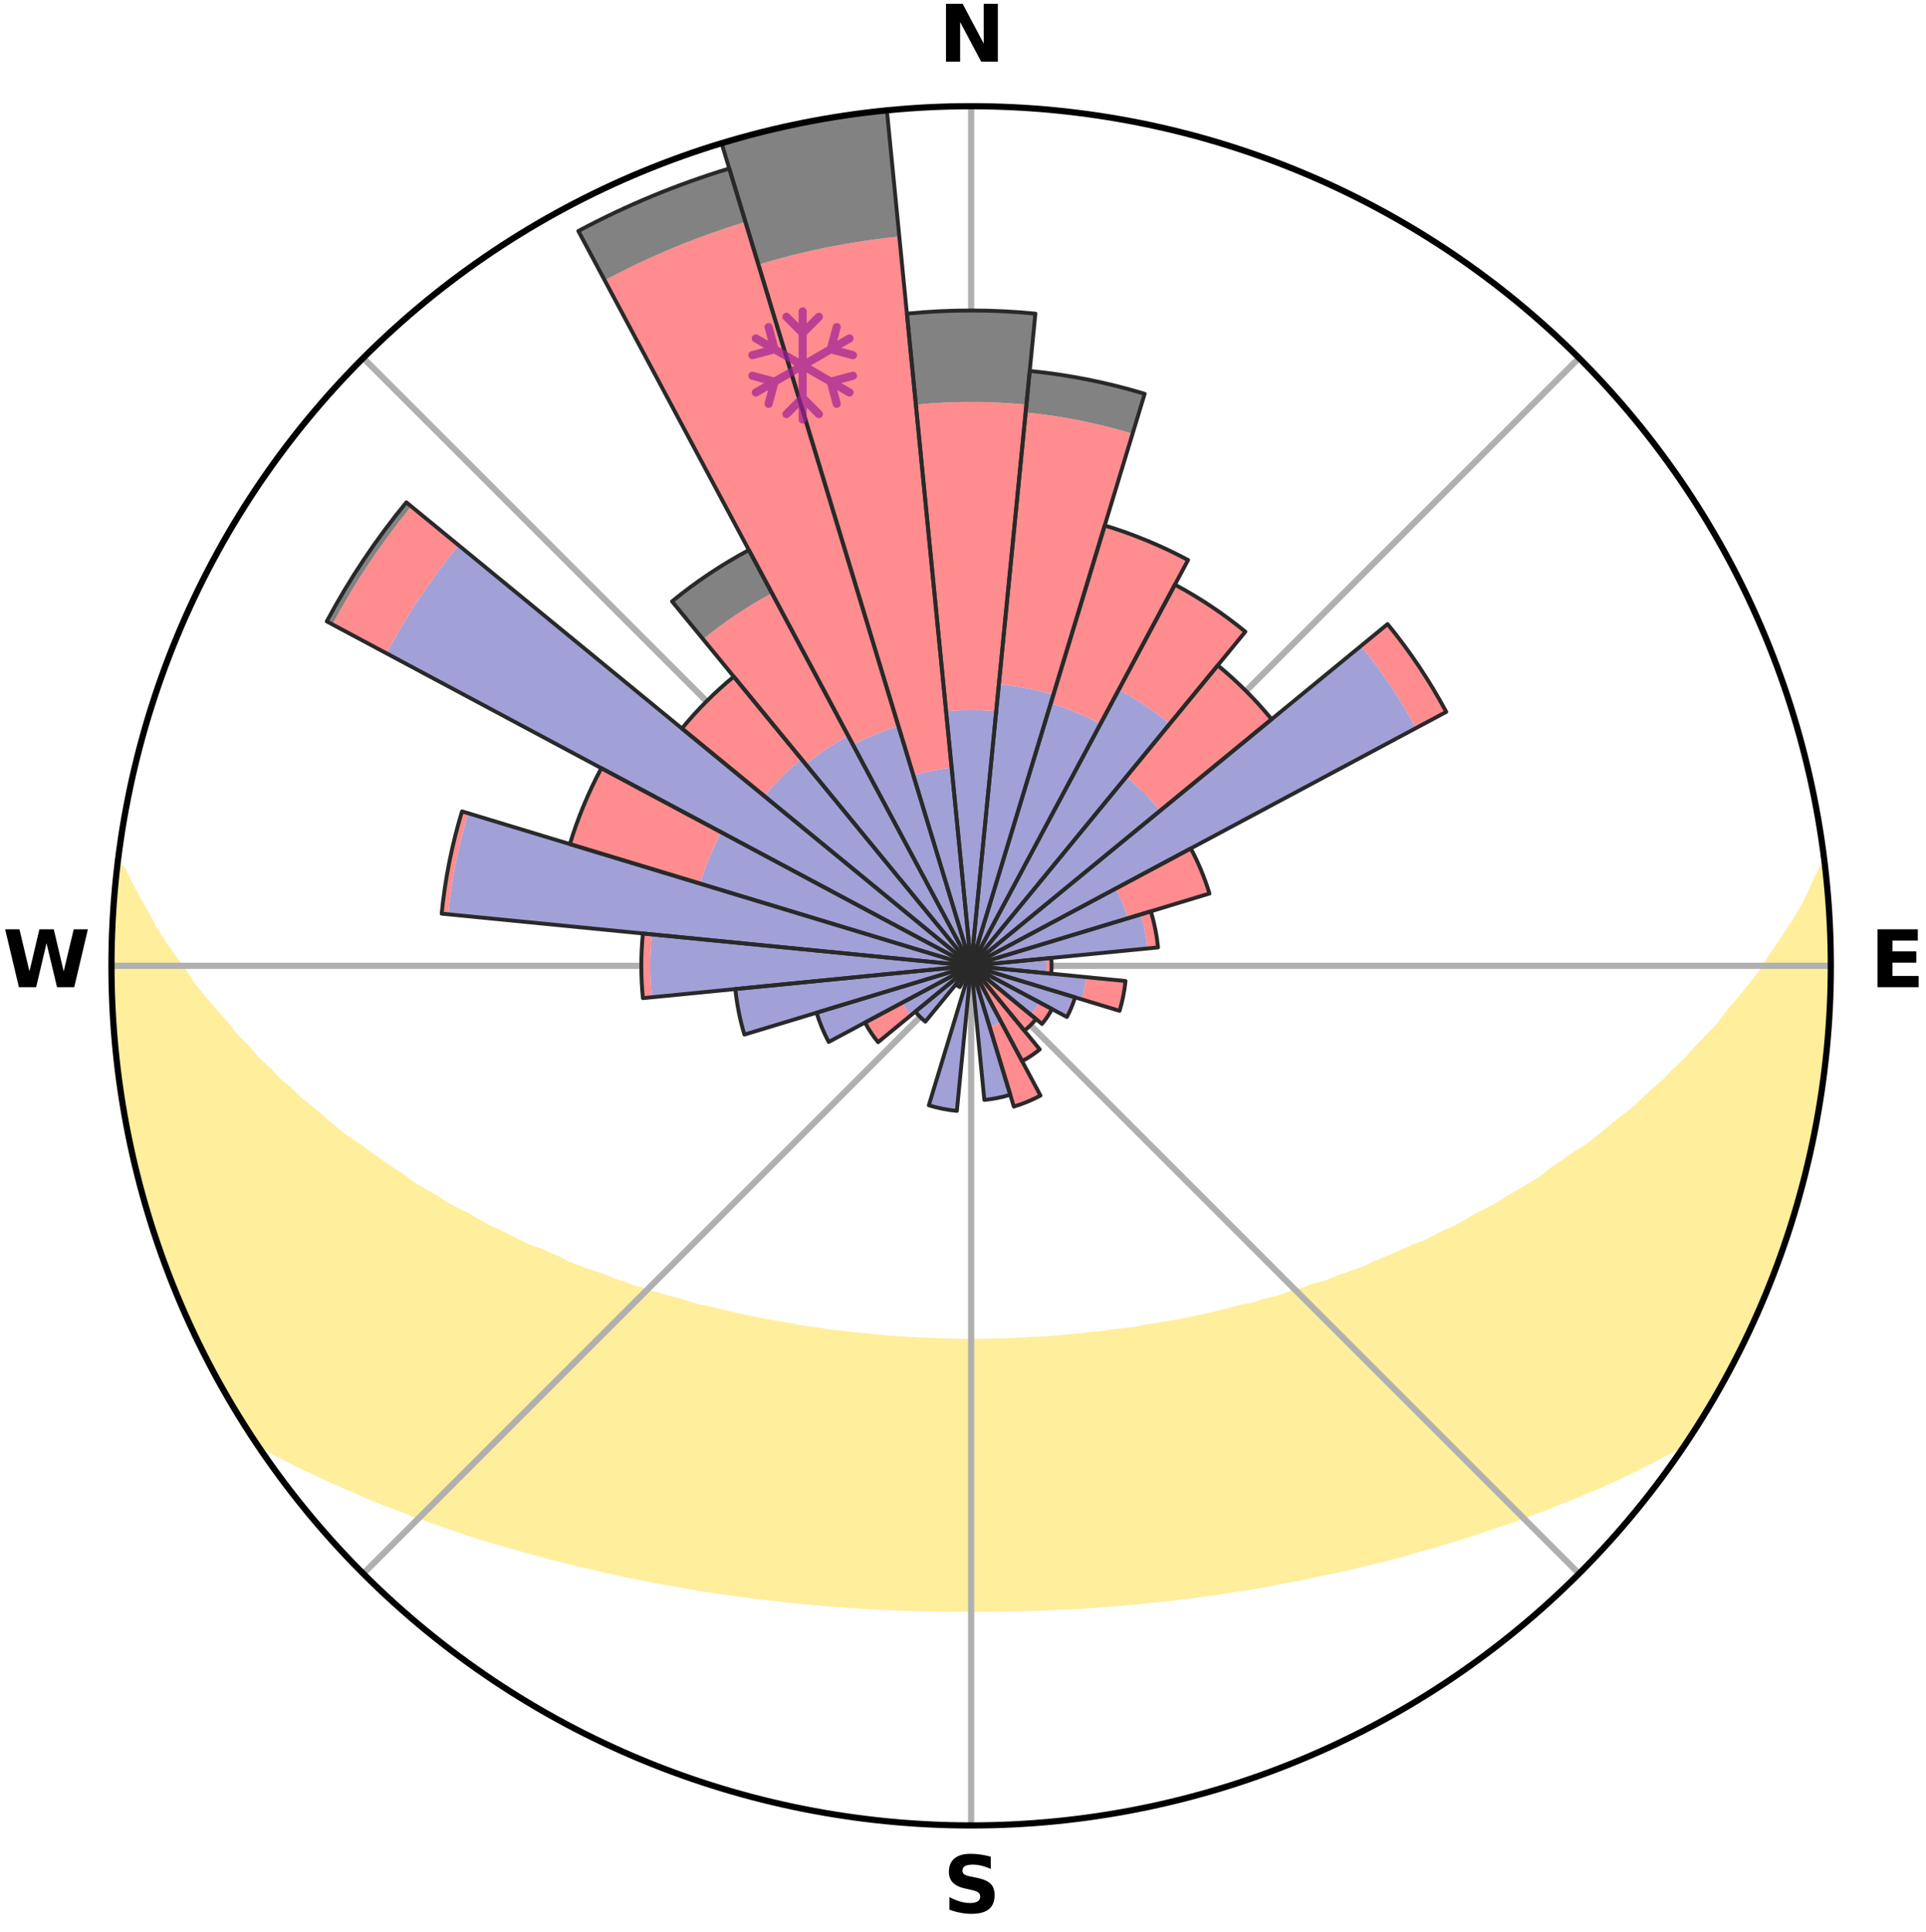 <?xml version="1.0" encoding="utf-8" standalone="no"?>
<!DOCTYPE svg PUBLIC "-//W3C//DTD SVG 1.1//EN"
  "http://www.w3.org/Graphics/SVG/1.1/DTD/svg11.dtd">
<svg xmlns:xlink="http://www.w3.org/1999/xlink" width="248.41pt" height="249.158pt" viewBox="0 0 248.41 249.158" xmlns="http://www.w3.org/2000/svg" version="1.1">
 <title>Ski Rose for Gréolières-Les-Neiges</title>
 <defs>
  <style type="text/css">*{stroke-linejoin: round; stroke-linecap: butt}</style>
 </defs>
 <g id="figure_1">
  <g id="patch_1">
   <path d="M 0 249.158 
L 248.41 249.158 
L 248.41 0 
L 0 0 
z
" style="fill: #ffffff"/>
  </g>
  <g id="axes_1">
   <g id="patch_2">
    <path d="M 236.135 124.579 
C 236.135 110.018 233.267 95.599 227.695 82.147 
C 222.122 68.695 213.955 56.471 203.659 46.175 
C 193.363 35.879 181.139 27.711 167.687 22.139 
C 154.235 16.567 139.815 13.699 125.255 13.699 
C 110.694 13.699 96.275 16.567 82.823 22.139 
C 69.371 27.711 57.147 35.879 46.851 46.175 
C 36.555 56.471 28.387 68.695 22.815 82.147 
C 17.243 95.599 14.375 110.018 14.375 124.579 
C 14.375 139.14 17.243 153.559 22.815 167.011 
C 28.387 180.463 36.555 192.687 46.851 202.983 
C 57.147 213.279 69.371 221.447 82.823 227.019 
C 96.275 232.591 110.694 235.459 125.255 235.459 
C 139.815 235.459 154.235 232.591 167.687 227.019 
C 181.139 221.447 193.363 213.279 203.659 202.983 
C 213.955 192.687 222.122 180.463 227.695 167.011 
C 233.267 153.559 236.135 139.14 236.135 124.579 
M 125.255 124.579 
C 125.255 124.579 125.255 124.579 125.255 124.579 
C 125.255 124.579 125.255 124.579 125.255 124.579 
C 125.255 124.579 125.255 124.579 125.255 124.579 
C 125.255 124.579 125.255 124.579 125.255 124.579 
C 125.255 124.579 125.255 124.579 125.255 124.579 
C 125.255 124.579 125.255 124.579 125.255 124.579 
C 125.255 124.579 125.255 124.579 125.255 124.579 
C 125.255 124.579 125.255 124.579 125.255 124.579 
C 125.255 124.579 125.255 124.579 125.255 124.579 
C 125.255 124.579 125.255 124.579 125.255 124.579 
C 125.255 124.579 125.255 124.579 125.255 124.579 
C 125.255 124.579 125.255 124.579 125.255 124.579 
C 125.255 124.579 125.255 124.579 125.255 124.579 
C 125.255 124.579 125.255 124.579 125.255 124.579 
C 125.255 124.579 125.255 124.579 125.255 124.579 
C 125.255 124.579 125.255 124.579 125.255 124.579 
z
" style="fill: #ffffff"/>
   </g>
   <g id="PolyCollection_1">
    <defs>
     <path id="mf764283c59" d="M 235.289 -137.116 
L 235.098 -137.094 
L 234.118 -135.061 
L 233.258 -133.079 
L 232.124 -131.115 
L 230.933 -129.193 
L 229.695 -127.314 
L 228.416 -125.479 
L 227.318 -123.688 
L 225.968 -121.942 
L 224.586 -120.242 
L 223.175 -118.59 
L 221.956 -116.969 
L 220.493 -115.409 
L 219.006 -113.897 
L 217.716 -112.406 
L 216.188 -110.989 
L 214.858 -109.585 
L 213.295 -108.262 
L 211.931 -106.945 
L 210.551 -105.669 
L 208.948 -104.486 
L 207.543 -103.298 
L 206.128 -102.151 
L 204.702 -101.046 
L 203.066 -100.045 
L 201.627 -99.025 
L 200.182 -98.046 
L 198.927 -97.034 
L 197.472 -96.132 
L 196.015 -95.269 
L 194.557 -94.446 
L 193.283 -93.577 
L 191.825 -92.827 
L 190.37 -92.114 
L 189.093 -91.347 
L 187.815 -90.612 
L 186.369 -90.002 
L 185.095 -89.33 
L 183.823 -88.688 
L 182.396 -88.176 
L 181.133 -87.594 
L 179.875 -87.04 
L 178.621 -86.513 
L 177.373 -86.013 
L 176.272 -85.433 
L 175.034 -84.983 
L 173.804 -84.558 
L 172.583 -84.157 
L 171.495 -83.67 
L 170.288 -83.314 
L 169.092 -82.979 
L 168.019 -82.555 
L 166.841 -82.261 
L 165.779 -81.876 
L 164.721 -81.509 
L 163.571 -81.271 
L 162.527 -80.939 
L 161.488 -80.625 
L 160.369 -80.435 
L 159.345 -80.152 
L 158.327 -79.884 
L 157.316 -79.631 
L 156.311 -79.392 
L 155.313 -79.166 
L 154.322 -78.953 
L 153.337 -78.753 
L 152.36 -78.564 
L 151.389 -78.387 
L 150.426 -78.22 
L 149.469 -78.064 
L 148.52 -77.916 
L 147.578 -77.778 
L 146.68 -77.565 
L 145.749 -77.446 
L 144.824 -77.335 
L 143.906 -77.23 
L 142.995 -77.132 
L 142.114 -76.971 
L 141.212 -76.888 
L 140.316 -76.81 
L 139.444 -76.677 
L 138.557 -76.612 
L 137.676 -76.551 
L 136.811 -76.444 
L 135.937 -76.394 
L 135.076 -76.304 
L 134.21 -76.264 
L 133.346 -76.226 
L 132.491 -76.159 
L 131.633 -76.129 
L 130.781 -76.078 
L 129.927 -76.056 
L 129.077 -76.02 
L 128.226 -76.005 
L 127.376 -75.992 
L 126.528 -75.976 
L 125.679 -75.97 
L 124.831 -75.97 
L 123.982 -75.98 
L 123.133 -75.991 
L 122.285 -76.015 
L 121.434 -76.033 
L 120.584 -76.072 
L 119.731 -76.097 
L 118.876 -76.124 
L 118.022 -76.184 
L 117.162 -76.219 
L 116.306 -76.295 
L 115.44 -76.339 
L 114.57 -76.385 
L 113.708 -76.484 
L 112.831 -76.541 
L 111.965 -76.657 
L 111.08 -76.725 
L 110.19 -76.798 
L 109.315 -76.941 
L 108.416 -77.027 
L 107.51 -77.118 
L 106.598 -77.216 
L 105.712 -77.397 
L 104.789 -77.511 
L 103.86 -77.633 
L 102.924 -77.762 
L 102.025 -77.987 
L 101.078 -78.137 
L 100.125 -78.295 
L 99.164 -78.464 
L 98.196 -78.643 
L 97.222 -78.833 
L 96.24 -79.035 
L 95.252 -79.249 
L 94.256 -79.476 
L 93.254 -79.716 
L 92.246 -79.97 
L 91.232 -80.239 
L 90.126 -80.416 
L 89.096 -80.714 
L 88.06 -81.029 
L 87.019 -81.361 
L 85.872 -81.6 
L 84.818 -81.967 
L 83.651 -82.243 
L 82.585 -82.647 
L 81.399 -82.961 
L 80.322 -83.406 
L 79.119 -83.762 
L 78.034 -84.249 
L 76.817 -84.65 
L 75.59 -85.074 
L 74.356 -85.523 
L 73.115 -85.997 
L 72.013 -86.602 
L 70.763 -87.128 
L 69.508 -87.681 
L 68.092 -88.162 
L 66.825 -88.773 
L 65.556 -89.414 
L 64.286 -90.084 
L 62.844 -90.693 
L 61.569 -91.426 
L 60.296 -92.192 
L 58.844 -92.903 
L 57.389 -93.651 
L 56.119 -94.518 
L 54.664 -95.34 
L 53.211 -96.2 
L 51.953 -97.173 
L 50.507 -98.109 
L 49.065 -99.086 
L 47.629 -100.104 
L 46.2 -101.162 
L 44.574 -102.204 
L 43.161 -103.348 
L 41.759 -104.534 
L 40.37 -105.761 
L 38.783 -106.986 
L 37.421 -108.3 
L 35.862 -109.62 
L 34.534 -111.021 
L 33.009 -112.435 
L 31.722 -113.922 
L 30.238 -115.43 
L 28.997 -117.003 
L 27.561 -118.604 
L 26.152 -120.252 
L 24.773 -121.948 
L 23.644 -123.692 
L 22.329 -125.477 
L 21.05 -127.308 
L 19.813 -129.183 
L 18.836 -131.088 
L 17.696 -133.044 
L 16.622 -135.039 
L 15.633 -137.069 
L 15.251 -137.112 
L 15.251 -137.112 
L 14.971 -135.198 
L 14.724 -133.278 
L 14.699 -131.341 
L 14.516 -129.414 
L 14.557 -127.478 
L 14.439 -125.546 
L 14.396 -123.612 
L 14.534 -121.68 
L 14.511 -119.744 
L 14.711 -117.818 
L 14.751 -115.882 
L 15.061 -113.969 
L 15.163 -112.036 
L 15.347 -110.109 
L 15.646 -108.198 
L 16.025 -106.3 
L 16.248 -104.376 
L 16.685 -102.49 
L 17.029 -100.586 
L 17.465 -98.701 
L 17.99 -96.839 
L 18.429 -94.954 
L 18.95 -93.09 
L 19.563 -91.255 
L 20.205 -89.43 
L 20.771 -87.579 
L 21.409 -85.753 
L 22.141 -83.961 
L 22.84 -82.157 
L 23.634 -80.393 
L 24.36 -78.599 
L 25.26 -76.884 
L 26.053 -75.119 
L 26.929 -73.394 
L 27.849 -71.692 
L 28.78 -69.996 
L 29.726 -68.308 
L 30.731 -66.655 
L 31.749 -65.009 
L 32.893 -63.446 
L 34.711 -62.35 
L 36.628 -61.362 
L 38.498 -60.382 
L 40.443 -59.501 
L 42.323 -58.612 
L 44.207 -57.768 
L 46.085 -56.961 
L 47.898 -56.14 
L 49.771 -55.411 
L 51.633 -54.715 
L 53.432 -53.999 
L 55.282 -53.374 
L 57.066 -52.723 
L 58.843 -52.103 
L 60.612 -51.514 
L 62.372 -50.953 
L 64.123 -50.42 
L 65.864 -49.915 
L 67.595 -49.435 
L 69.315 -48.981 
L 70.985 -48.495 
L 72.684 -48.088 
L 74.34 -47.655 
L 76.018 -47.293 
L 77.652 -46.898 
L 79.28 -46.529 
L 80.896 -46.176 
L 82.507 -45.847 
L 84.105 -45.532 
L 85.698 -45.24 
L 87.278 -44.959 
L 88.852 -44.701 
L 90.398 -44.415 
L 91.953 -44.182 
L 93.502 -43.971 
L 95.028 -43.733 
L 96.558 -43.542 
L 98.071 -43.334 
L 99.589 -43.176 
L 101.089 -42.995 
L 102.583 -42.828 
L 104.079 -42.699 
L 105.563 -42.557 
L 107.042 -42.427 
L 108.522 -42.336 
L 109.992 -42.229 
L 111.458 -42.133 
L 112.921 -42.049 
L 114.38 -41.975 
L 115.836 -41.913 
L 117.29 -41.861 
L 118.741 -41.819 
L 120.191 -41.791 
L 121.639 -41.767 
L 123.086 -41.754 
L 124.532 -41.75 
L 125.978 -41.751 
L 127.424 -41.755 
L 128.87 -41.768 
L 130.318 -41.79 
L 131.768 -41.823 
L 133.219 -41.866 
L 134.673 -41.918 
L 136.129 -41.982 
L 137.588 -42.056 
L 139.054 -42.118 
L 140.52 -42.213 
L 141.991 -42.319 
L 143.465 -42.437 
L 144.944 -42.568 
L 146.434 -42.687 
L 147.923 -42.841 
L 149.417 -43.009 
L 150.928 -43.154 
L 152.434 -43.348 
L 153.957 -43.525 
L 155.476 -43.748 
L 157.018 -43.945 
L 158.549 -44.199 
L 160.104 -44.432 
L 161.67 -44.673 
L 163.242 -44.937 
L 164.802 -45.259 
L 166.394 -45.551 
L 167.992 -45.867 
L 169.602 -46.196 
L 171.217 -46.55 
L 172.874 -46.872 
L 174.512 -47.26 
L 176.155 -47.677 
L 177.844 -48.061 
L 179.509 -48.517 
L 181.22 -48.947 
L 182.897 -49.458 
L 184.627 -49.938 
L 186.367 -50.444 
L 188.117 -50.976 
L 189.877 -51.537 
L 191.645 -52.127 
L 193.421 -52.747 
L 195.262 -53.339 
L 197.054 -54.022 
L 198.908 -54.685 
L 200.713 -55.435 
L 202.586 -56.162 
L 204.459 -56.932 
L 206.343 -57.735 
L 208.223 -58.583 
L 210.108 -59.469 
L 211.983 -60.404 
L 213.853 -61.383 
L 215.77 -62.37 
L 217.588 -63.465 
L 218.757 -65.012 
L 219.752 -66.671 
L 220.78 -68.31 
L 221.734 -69.994 
L 222.684 -71.68 
L 223.561 -73.404 
L 224.469 -75.113 
L 225.232 -76.892 
L 226.047 -78.645 
L 226.816 -80.419 
L 227.67 -82.157 
L 228.328 -83.978 
L 229.102 -85.752 
L 229.771 -87.568 
L 230.372 -89.407 
L 230.989 -91.241 
L 231.56 -93.09 
L 232.086 -94.952 
L 232.566 -96.827 
L 233.001 -98.711 
L 233.392 -100.606 
L 233.859 -102.483 
L 234.168 -104.393 
L 234.564 -106.287 
L 234.845 -108.201 
L 235.166 -110.109 
L 235.359 -112.034 
L 235.607 -113.953 
L 235.714 -115.886 
L 235.89 -117.812 
L 235.879 -119.749 
L 236.023 -121.679 
L 236.13 -123.611 
L 236.011 -125.546 
L 236.049 -127.48 
L 236.017 -129.415 
L 235.797 -131.34 
L 235.736 -133.274 
L 235.604 -135.205 
L 235.289 -137.116 
z
" style="stroke: #ffee9c"/>
    </defs>
    <g clip-path="url(#pd6fb0482d0)">
     <use xlink:href="#mf764283c59" x="0" y="249.158" style="fill: #ffee9c; stroke: #ffee9c"/>
    </g>
   </g>
   <g id="matplotlib.axis_1">
    <g id="xtick_1">
     <g id="line2d_1">
      <path d="M 125.255 124.579 
L 125.255 13.699 
" clip-path="url(#pd6fb0482d0)" style="fill: none; stroke: #b0b0b0; stroke-width: 0.8; stroke-linecap: square"/>
     </g>
     <g id="text_1">
      <!-- N -->
      <g transform="translate(121.07 7.958) scale(0.1 -0.1)">
       <defs>
        <path id="DejaVuSans-Bold-4e" d="M 588 4666 
L 1931 4666 
L 3628 1466 
L 3628 4666 
L 4769 4666 
L 4769 0 
L 3425 0 
L 1728 3200 
L 1728 0 
L 588 0 
L 588 4666 
z
" transform="scale(0.016)"/>
       </defs>
       <use xlink:href="#DejaVuSans-Bold-4e"/>
      </g>
     </g>
    </g>
    <g id="xtick_2">
     <g id="line2d_2">
      <path d="M 125.255 124.579 
L 203.659 46.175 
" clip-path="url(#pd6fb0482d0)" style="fill: none; stroke: #b0b0b0; stroke-width: 0.8; stroke-linecap: square"/>
     </g>
    </g>
    <g id="xtick_3">
     <g id="line2d_3">
      <path d="M 125.255 124.579 
L 236.135 124.579 
" clip-path="url(#pd6fb0482d0)" style="fill: none; stroke: #b0b0b0; stroke-width: 0.8; stroke-linecap: square"/>
     </g>
     <g id="text_2">
      <!-- E -->
      <g transform="translate(241.219 127.338) scale(0.1 -0.1)">
       <defs>
        <path id="DejaVuSans-Bold-45" d="M 588 4666 
L 3834 4666 
L 3834 3756 
L 1791 3756 
L 1791 2888 
L 3713 2888 
L 3713 1978 
L 1791 1978 
L 1791 909 
L 3903 909 
L 3903 0 
L 588 0 
L 588 4666 
z
" transform="scale(0.016)"/>
       </defs>
       <use xlink:href="#DejaVuSans-Bold-45"/>
      </g>
     </g>
    </g>
    <g id="xtick_4">
     <g id="line2d_4">
      <path d="M 125.255 124.579 
L 203.659 202.983 
" clip-path="url(#pd6fb0482d0)" style="fill: none; stroke: #b0b0b0; stroke-width: 0.8; stroke-linecap: square"/>
     </g>
    </g>
    <g id="xtick_5">
     <g id="line2d_5">
      <path d="M 125.255 124.579 
L 125.255 235.459 
" clip-path="url(#pd6fb0482d0)" style="fill: none; stroke: #b0b0b0; stroke-width: 0.8; stroke-linecap: square"/>
     </g>
     <g id="text_3">
      <!-- S -->
      <g transform="translate(121.654 246.718) scale(0.1 -0.1)">
       <defs>
        <path id="DejaVuSans-Bold-53" d="M 3834 4519 
L 3834 3531 
Q 3450 3703 3084 3790 
Q 2719 3878 2394 3878 
Q 1963 3878 1756 3759 
Q 1550 3641 1550 3391 
Q 1550 3203 1689 3098 
Q 1828 2994 2194 2919 
L 2706 2816 
Q 3484 2659 3812 2340 
Q 4141 2022 4141 1434 
Q 4141 663 3683 286 
Q 3225 -91 2284 -91 
Q 1841 -91 1394 -6 
Q 947 78 500 244 
L 500 1259 
Q 947 1022 1364 901 
Q 1781 781 2169 781 
Q 2563 781 2772 912 
Q 2981 1044 2981 1288 
Q 2981 1506 2839 1625 
Q 2697 1744 2272 1838 
L 1806 1941 
Q 1106 2091 782 2419 
Q 459 2747 459 3303 
Q 459 4000 909 4375 
Q 1359 4750 2203 4750 
Q 2588 4750 2994 4692 
Q 3400 4634 3834 4519 
z
" transform="scale(0.016)"/>
       </defs>
       <use xlink:href="#DejaVuSans-Bold-53"/>
      </g>
     </g>
    </g>
    <g id="xtick_6">
     <g id="line2d_6">
      <path d="M 125.255 124.579 
L 46.851 202.983 
" clip-path="url(#pd6fb0482d0)" style="fill: none; stroke: #b0b0b0; stroke-width: 0.8; stroke-linecap: square"/>
     </g>
    </g>
    <g id="xtick_7">
     <g id="line2d_7">
      <path d="M 125.255 124.579 
L 14.375 124.579 
" clip-path="url(#pd6fb0482d0)" style="fill: none; stroke: #b0b0b0; stroke-width: 0.8; stroke-linecap: square"/>
     </g>
     <g id="text_4">
      <!-- W -->
      <g transform="translate(0.36 127.338) scale(0.1 -0.1)">
       <defs>
        <path id="DejaVuSans-Bold-57" d="M 191 4666 
L 1344 4666 
L 2150 1275 
L 2950 4666 
L 4109 4666 
L 4909 1275 
L 5716 4666 
L 6859 4666 
L 5759 0 
L 4372 0 
L 3525 3547 
L 2688 0 
L 1300 0 
L 191 4666 
z
" transform="scale(0.016)"/>
       </defs>
       <use xlink:href="#DejaVuSans-Bold-57"/>
      </g>
     </g>
    </g>
    <g id="xtick_8">
     <g id="line2d_8">
      <path d="M 125.255 124.579 
L 46.851 46.175 
" clip-path="url(#pd6fb0482d0)" style="fill: none; stroke: #b0b0b0; stroke-width: 0.8; stroke-linecap: square"/>
     </g>
    </g>
   </g>
   <g id="matplotlib.axis_2"/>
   <g id="patch_3">
    <path d="M 125.255 124.579 
C 125.255 124.579 125.255 124.579 125.255 124.579 
C 125.255 124.579 125.255 124.579 125.255 124.579 
L 125.255 124.579 
C 125.255 124.579 125.255 124.579 125.255 124.579 
C 125.255 124.579 125.255 124.579 125.255 124.579 
z
" clip-path="url(#pd6fb0482d0)" style="fill: #d9d9d9"/>
   </g>
   <g id="patch_4">
    <path d="M 125.255 124.579 
C 125.255 124.579 125.255 124.579 125.255 124.579 
C 125.255 124.579 125.255 124.579 125.255 124.579 
L 125.255 124.579 
C 125.255 124.579 125.255 124.579 125.255 124.579 
C 125.255 124.579 125.255 124.579 125.255 124.579 
z
" clip-path="url(#pd6fb0482d0)" style="fill: #d9d9d9"/>
   </g>
   <g id="patch_5">
    <path d="M 125.255 124.579 
C 125.255 124.579 125.255 124.579 125.255 124.579 
C 125.255 124.579 125.255 124.579 125.255 124.579 
L 125.255 124.579 
C 125.255 124.579 125.255 124.579 125.255 124.579 
C 125.255 124.579 125.255 124.579 125.255 124.579 
z
" clip-path="url(#pd6fb0482d0)" style="fill: #d9d9d9"/>
   </g>
   <g id="patch_6">
    <path d="M 125.255 124.579 
C 125.255 124.579 125.255 124.579 125.255 124.579 
C 125.255 124.579 125.255 124.579 125.255 124.579 
L 125.255 124.579 
C 125.255 124.579 125.255 124.579 125.255 124.579 
C 125.255 124.579 125.255 124.579 125.255 124.579 
z
" clip-path="url(#pd6fb0482d0)" style="fill: #d9d9d9"/>
   </g>
   <g id="patch_7">
    <path d="M 125.255 124.579 
C 125.255 124.579 125.255 124.579 125.255 124.579 
C 125.255 124.579 125.255 124.579 125.255 124.579 
L 125.255 124.579 
C 125.255 124.579 125.255 124.579 125.255 124.579 
C 125.255 124.579 125.255 124.579 125.255 124.579 
z
" clip-path="url(#pd6fb0482d0)" style="fill: #d9d9d9"/>
   </g>
   <g id="patch_8">
    <path d="M 125.255 124.579 
C 125.255 124.579 125.255 124.579 125.255 124.579 
C 125.255 124.579 125.255 124.579 125.255 124.579 
L 125.255 124.579 
C 125.255 124.579 125.255 124.579 125.255 124.579 
C 125.255 124.579 125.255 124.579 125.255 124.579 
z
" clip-path="url(#pd6fb0482d0)" style="fill: #d9d9d9"/>
   </g>
   <g id="patch_9">
    <path d="M 125.255 124.579 
C 125.255 124.579 125.255 124.579 125.255 124.579 
C 125.255 124.579 125.255 124.579 125.255 124.579 
L 125.255 124.579 
C 125.255 124.579 125.255 124.579 125.255 124.579 
C 125.255 124.579 125.255 124.579 125.255 124.579 
z
" clip-path="url(#pd6fb0482d0)" style="fill: #d9d9d9"/>
   </g>
   <g id="patch_10">
    <path d="M 125.255 124.579 
C 125.255 124.579 125.255 124.579 125.255 124.579 
C 125.255 124.579 125.255 124.579 125.255 124.579 
L 125.255 124.579 
C 125.255 124.579 125.255 124.579 125.255 124.579 
C 125.255 124.579 125.255 124.579 125.255 124.579 
z
" clip-path="url(#pd6fb0482d0)" style="fill: #d9d9d9"/>
   </g>
   <g id="patch_11">
    <path d="M 125.255 124.579 
C 125.255 124.579 125.255 124.579 125.255 124.579 
C 125.255 124.579 125.255 124.579 125.255 124.579 
L 125.255 124.579 
C 125.255 124.579 125.255 124.579 125.255 124.579 
C 125.255 124.579 125.255 124.579 125.255 124.579 
z
" clip-path="url(#pd6fb0482d0)" style="fill: #d9d9d9"/>
   </g>
   <g id="patch_12">
    <path d="M 125.255 124.579 
C 125.255 124.579 125.255 124.579 125.255 124.579 
C 125.255 124.579 125.255 124.579 125.255 124.579 
L 125.255 124.579 
C 125.255 124.579 125.255 124.579 125.255 124.579 
C 125.255 124.579 125.255 124.579 125.255 124.579 
z
" clip-path="url(#pd6fb0482d0)" style="fill: #d9d9d9"/>
   </g>
   <g id="patch_13">
    <path d="M 125.255 124.579 
C 125.255 124.579 125.255 124.579 125.255 124.579 
C 125.255 124.579 125.255 124.579 125.255 124.579 
L 125.255 124.579 
C 125.255 124.579 125.255 124.579 125.255 124.579 
C 125.255 124.579 125.255 124.579 125.255 124.579 
z
" clip-path="url(#pd6fb0482d0)" style="fill: #d9d9d9"/>
   </g>
   <g id="patch_14">
    <path d="M 125.255 124.579 
C 125.255 124.579 125.255 124.579 125.255 124.579 
C 125.255 124.579 125.255 124.579 125.255 124.579 
L 125.255 124.579 
C 125.255 124.579 125.255 124.579 125.255 124.579 
C 125.255 124.579 125.255 124.579 125.255 124.579 
z
" clip-path="url(#pd6fb0482d0)" style="fill: #d9d9d9"/>
   </g>
   <g id="patch_15">
    <path d="M 125.255 124.579 
C 125.255 124.579 125.255 124.579 125.255 124.579 
C 125.255 124.579 125.255 124.579 125.255 124.579 
L 125.255 124.579 
C 125.255 124.579 125.255 124.579 125.255 124.579 
C 125.255 124.579 125.255 124.579 125.255 124.579 
z
" clip-path="url(#pd6fb0482d0)" style="fill: #d9d9d9"/>
   </g>
   <g id="patch_16">
    <path d="M 125.255 124.579 
C 125.255 124.579 125.255 124.579 125.255 124.579 
C 125.255 124.579 125.255 124.579 125.255 124.579 
L 125.255 124.579 
C 125.255 124.579 125.255 124.579 125.255 124.579 
C 125.255 124.579 125.255 124.579 125.255 124.579 
z
" clip-path="url(#pd6fb0482d0)" style="fill: #d9d9d9"/>
   </g>
   <g id="patch_17">
    <path d="M 125.255 124.579 
C 125.255 124.579 125.255 124.579 125.255 124.579 
C 125.255 124.579 125.255 124.579 125.255 124.579 
L 125.255 124.579 
C 125.255 124.579 125.255 124.579 125.255 124.579 
C 125.255 124.579 125.255 124.579 125.255 124.579 
z
" clip-path="url(#pd6fb0482d0)" style="fill: #d9d9d9"/>
   </g>
   <g id="patch_18">
    <path d="M 125.255 124.579 
C 125.255 124.579 125.255 124.579 125.255 124.579 
C 125.255 124.579 125.255 124.579 125.255 124.579 
L 125.255 124.579 
C 125.255 124.579 125.255 124.579 125.255 124.579 
C 125.255 124.579 125.255 124.579 125.255 124.579 
z
" clip-path="url(#pd6fb0482d0)" style="fill: #d9d9d9"/>
   </g>
   <g id="patch_19">
    <path d="M 125.255 124.579 
C 125.255 124.579 125.255 124.579 125.255 124.579 
C 125.255 124.579 125.255 124.579 125.255 124.579 
L 125.255 124.579 
C 125.255 124.579 125.255 124.579 125.255 124.579 
C 125.255 124.579 125.255 124.579 125.255 124.579 
z
" clip-path="url(#pd6fb0482d0)" style="fill: #d9d9d9"/>
   </g>
   <g id="patch_20">
    <path d="M 125.255 124.579 
C 125.255 124.579 125.255 124.579 125.255 124.579 
C 125.255 124.579 125.255 124.579 125.255 124.579 
L 125.255 124.579 
C 125.255 124.579 125.255 124.579 125.255 124.579 
C 125.255 124.579 125.255 124.579 125.255 124.579 
z
" clip-path="url(#pd6fb0482d0)" style="fill: #d9d9d9"/>
   </g>
   <g id="patch_21">
    <path d="M 125.255 124.579 
C 125.255 124.579 125.255 124.579 125.255 124.579 
C 125.255 124.579 125.255 124.579 125.255 124.579 
L 125.255 124.579 
C 125.255 124.579 125.255 124.579 125.255 124.579 
C 125.255 124.579 125.255 124.579 125.255 124.579 
z
" clip-path="url(#pd6fb0482d0)" style="fill: #d9d9d9"/>
   </g>
   <g id="patch_22">
    <path d="M 125.255 124.579 
C 125.255 124.579 125.255 124.579 125.255 124.579 
C 125.255 124.579 125.255 124.579 125.255 124.579 
L 125.255 124.579 
C 125.255 124.579 125.255 124.579 125.255 124.579 
C 125.255 124.579 125.255 124.579 125.255 124.579 
z
" clip-path="url(#pd6fb0482d0)" style="fill: #d9d9d9"/>
   </g>
   <g id="patch_23">
    <path d="M 125.255 124.579 
C 125.255 124.579 125.255 124.579 125.255 124.579 
C 125.255 124.579 125.255 124.579 125.255 124.579 
L 125.255 124.579 
C 125.255 124.579 125.255 124.579 125.255 124.579 
C 125.255 124.579 125.255 124.579 125.255 124.579 
z
" clip-path="url(#pd6fb0482d0)" style="fill: #d9d9d9"/>
   </g>
   <g id="patch_24">
    <path d="M 125.255 124.579 
C 125.255 124.579 125.255 124.579 125.255 124.579 
C 125.255 124.579 125.255 124.579 125.255 124.579 
L 125.255 124.579 
C 125.255 124.579 125.255 124.579 125.255 124.579 
C 125.255 124.579 125.255 124.579 125.255 124.579 
z
" clip-path="url(#pd6fb0482d0)" style="fill: #d9d9d9"/>
   </g>
   <g id="patch_25">
    <path d="M 125.255 124.579 
C 125.255 124.579 125.255 124.579 125.255 124.579 
C 125.255 124.579 125.255 124.579 125.255 124.579 
L 125.255 124.579 
C 125.255 124.579 125.255 124.579 125.255 124.579 
C 125.255 124.579 125.255 124.579 125.255 124.579 
z
" clip-path="url(#pd6fb0482d0)" style="fill: #d9d9d9"/>
   </g>
   <g id="patch_26">
    <path d="M 125.255 124.579 
C 125.255 124.579 125.255 124.579 125.255 124.579 
C 125.255 124.579 125.255 124.579 125.255 124.579 
L 125.255 124.579 
C 125.255 124.579 125.255 124.579 125.255 124.579 
C 125.255 124.579 125.255 124.579 125.255 124.579 
z
" clip-path="url(#pd6fb0482d0)" style="fill: #d9d9d9"/>
   </g>
   <g id="patch_27">
    <path d="M 125.255 124.579 
C 125.255 124.579 125.255 124.579 125.255 124.579 
C 125.255 124.579 125.255 124.579 125.255 124.579 
L 125.255 124.579 
C 125.255 124.579 125.255 124.579 125.255 124.579 
C 125.255 124.579 125.255 124.579 125.255 124.579 
z
" clip-path="url(#pd6fb0482d0)" style="fill: #d9d9d9"/>
   </g>
   <g id="patch_28">
    <path d="M 125.255 124.579 
C 125.255 124.579 125.255 124.579 125.255 124.579 
C 125.255 124.579 125.255 124.579 125.255 124.579 
L 125.255 124.579 
C 125.255 124.579 125.255 124.579 125.255 124.579 
C 125.255 124.579 125.255 124.579 125.255 124.579 
z
" clip-path="url(#pd6fb0482d0)" style="fill: #d9d9d9"/>
   </g>
   <g id="patch_29">
    <path d="M 125.255 124.579 
C 125.255 124.579 125.255 124.579 125.255 124.579 
C 125.255 124.579 125.255 124.579 125.255 124.579 
L 125.255 124.579 
C 125.255 124.579 125.255 124.579 125.255 124.579 
C 125.255 124.579 125.255 124.579 125.255 124.579 
z
" clip-path="url(#pd6fb0482d0)" style="fill: #d9d9d9"/>
   </g>
   <g id="patch_30">
    <path d="M 125.255 124.579 
C 125.255 124.579 125.255 124.579 125.255 124.579 
C 125.255 124.579 125.255 124.579 125.255 124.579 
L 125.255 124.579 
C 125.255 124.579 125.255 124.579 125.255 124.579 
C 125.255 124.579 125.255 124.579 125.255 124.579 
z
" clip-path="url(#pd6fb0482d0)" style="fill: #d9d9d9"/>
   </g>
   <g id="patch_31">
    <path d="M 125.255 124.579 
C 125.255 124.579 125.255 124.579 125.255 124.579 
C 125.255 124.579 125.255 124.579 125.255 124.579 
L 125.255 124.579 
C 125.255 124.579 125.255 124.579 125.255 124.579 
C 125.255 124.579 125.255 124.579 125.255 124.579 
z
" clip-path="url(#pd6fb0482d0)" style="fill: #d9d9d9"/>
   </g>
   <g id="patch_32">
    <path d="M 125.255 124.579 
C 125.255 124.579 125.255 124.579 125.255 124.579 
C 125.255 124.579 125.255 124.579 125.255 124.579 
L 125.255 124.579 
C 125.255 124.579 125.255 124.579 125.255 124.579 
C 125.255 124.579 125.255 124.579 125.255 124.579 
z
" clip-path="url(#pd6fb0482d0)" style="fill: #d9d9d9"/>
   </g>
   <g id="patch_33">
    <path d="M 125.255 124.579 
C 125.255 124.579 125.255 124.579 125.255 124.579 
C 125.255 124.579 125.255 124.579 125.255 124.579 
L 125.255 124.579 
C 125.255 124.579 125.255 124.579 125.255 124.579 
C 125.255 124.579 125.255 124.579 125.255 124.579 
z
" clip-path="url(#pd6fb0482d0)" style="fill: #d9d9d9"/>
   </g>
   <g id="patch_34">
    <path d="M 125.255 124.579 
C 125.255 124.579 125.255 124.579 125.255 124.579 
C 125.255 124.579 125.255 124.579 125.255 124.579 
L 125.255 124.579 
C 125.255 124.579 125.255 124.579 125.255 124.579 
C 125.255 124.579 125.255 124.579 125.255 124.579 
z
" clip-path="url(#pd6fb0482d0)" style="fill: #d9d9d9"/>
   </g>
   <g id="patch_35">
    <path d="M 125.255 124.579 
C 125.255 124.579 125.255 124.579 125.255 124.579 
C 125.255 124.579 125.255 124.579 125.255 124.579 
L 128.488 91.753 
C 127.413 91.647 126.334 91.594 125.255 91.594 
C 124.175 91.594 123.096 91.647 122.022 91.753 
z
" clip-path="url(#pd6fb0482d0)" style="fill: #a1a1d8"/>
   </g>
   <g id="patch_36">
    <path d="M 125.255 124.579 
C 125.255 124.579 125.255 124.579 125.255 124.579 
C 125.255 124.579 125.255 124.579 125.255 124.579 
L 135.857 89.629 
C 134.713 89.282 133.553 88.991 132.38 88.758 
C 131.208 88.525 130.024 88.35 128.835 88.232 
z
" clip-path="url(#pd6fb0482d0)" style="fill: #a1a1d8"/>
   </g>
   <g id="patch_37">
    <path d="M 125.255 124.579 
C 125.255 124.579 125.255 124.579 125.255 124.579 
C 125.255 124.579 125.255 124.579 125.255 124.579 
L 141.934 93.374 
C 140.913 92.828 139.865 92.333 138.795 91.89 
C 137.725 91.446 136.634 91.056 135.526 90.72 
z
" clip-path="url(#pd6fb0482d0)" style="fill: #a1a1d8"/>
   </g>
   <g id="patch_38">
    <path d="M 125.255 124.579 
C 125.255 124.579 125.255 124.579 125.255 124.579 
C 125.255 124.579 125.255 124.579 125.255 124.579 
L 150.877 93.358 
C 149.855 92.52 148.793 91.732 147.693 90.997 
C 146.594 90.263 145.46 89.583 144.294 88.96 
z
" clip-path="url(#pd6fb0482d0)" style="fill: #a1a1d8"/>
   </g>
   <g id="patch_39">
    <path d="M 125.255 124.579 
C 125.255 124.579 125.255 124.579 125.255 124.579 
C 125.255 124.579 125.255 124.579 125.255 124.579 
L 149.636 104.57 
C 148.981 103.772 148.287 103.007 147.557 102.277 
C 146.827 101.547 146.062 100.853 145.264 100.198 
z
" clip-path="url(#pd6fb0482d0)" style="fill: #a1a1d8"/>
   </g>
   <g id="patch_40">
    <path d="M 125.255 124.579 
C 125.255 124.579 125.255 124.579 125.255 124.579 
C 125.255 124.579 125.255 124.579 125.255 124.579 
L 182.624 93.915 
C 181.62 92.037 180.525 90.21 179.342 88.439 
C 178.159 86.669 176.89 84.958 175.539 83.312 
z
" clip-path="url(#pd6fb0482d0)" style="fill: #a1a1d8"/>
   </g>
   <g id="patch_41">
    <path d="M 125.255 124.579 
C 125.255 124.579 125.255 124.579 125.255 124.579 
C 125.255 124.579 125.255 124.579 125.255 124.579 
L 145.482 118.443 
C 145.281 117.781 145.048 117.129 144.783 116.49 
C 144.518 115.851 144.222 115.225 143.896 114.615 
z
" clip-path="url(#pd6fb0482d0)" style="fill: #a1a1d8"/>
   </g>
   <g id="patch_42">
    <path d="M 125.255 124.579 
C 125.255 124.579 125.255 124.579 125.255 124.579 
C 125.255 124.579 125.255 124.579 125.255 124.579 
L 147.999 122.339 
C 147.926 121.595 147.816 120.854 147.67 120.12 
C 147.524 119.387 147.342 118.661 147.125 117.945 
z
" clip-path="url(#pd6fb0482d0)" style="fill: #a1a1d8"/>
   </g>
   <g id="patch_43">
    <path d="M 125.255 124.579 
C 125.255 124.579 125.255 124.579 125.255 124.579 
C 125.255 124.579 125.255 124.579 125.255 124.579 
L 134.945 125.534 
C 134.977 125.216 134.992 124.898 134.992 124.579 
C 134.992 124.26 134.977 123.942 134.945 123.625 
z
" clip-path="url(#pd6fb0482d0)" style="fill: #a1a1d8"/>
   </g>
   <g id="patch_44">
    <path d="M 125.255 124.579 
C 125.255 124.579 125.255 124.579 125.255 124.579 
C 125.255 124.579 125.255 124.579 125.255 124.579 
L 139.506 128.902 
C 139.647 128.436 139.766 127.962 139.861 127.484 
C 139.956 127.006 140.028 126.524 140.075 126.039 
z
" clip-path="url(#pd6fb0482d0)" style="fill: #a1a1d8"/>
   </g>
   <g id="patch_45">
    <path d="M 125.255 124.579 
C 125.255 124.579 125.255 124.579 125.255 124.579 
C 125.255 124.579 125.255 124.579 125.255 124.579 
L 137.348 131.043 
C 137.56 130.647 137.752 130.241 137.924 129.827 
C 138.095 129.412 138.247 128.989 138.377 128.56 
z
" clip-path="url(#pd6fb0482d0)" style="fill: #a1a1d8"/>
   </g>
   <g id="patch_46">
    <path d="M 125.255 124.579 
C 125.255 124.579 125.255 124.579 125.255 124.579 
C 125.255 124.579 125.255 124.579 125.255 124.579 
L 132.971 130.912 
C 133.178 130.659 133.373 130.396 133.555 130.125 
C 133.736 129.853 133.904 129.573 134.058 129.285 
z
" clip-path="url(#pd6fb0482d0)" style="fill: #a1a1d8"/>
   </g>
   <g id="patch_47">
    <path d="M 125.255 124.579 
C 125.255 124.579 125.255 124.579 125.255 124.579 
C 125.255 124.579 125.255 124.579 125.255 124.579 
L 125.255 124.579 
C 125.255 124.579 125.255 124.579 125.255 124.579 
C 125.255 124.579 125.255 124.579 125.255 124.579 
z
" clip-path="url(#pd6fb0482d0)" style="fill: #a1a1d8"/>
   </g>
   <g id="patch_48">
    <path d="M 125.255 124.579 
C 125.255 124.579 125.255 124.579 125.255 124.579 
C 125.255 124.579 125.255 124.579 125.255 124.579 
L 125.255 124.579 
C 125.255 124.579 125.255 124.579 125.255 124.579 
C 125.255 124.579 125.255 124.579 125.255 124.579 
z
" clip-path="url(#pd6fb0482d0)" style="fill: #a1a1d8"/>
   </g>
   <g id="patch_49">
    <path d="M 125.255 124.579 
C 125.255 124.579 125.255 124.579 125.255 124.579 
C 125.255 124.579 125.255 124.579 125.255 124.579 
L 127.64 132.441 
C 127.897 132.363 128.15 132.272 128.399 132.169 
C 128.647 132.067 128.891 131.951 129.128 131.825 
z
" clip-path="url(#pd6fb0482d0)" style="fill: #a1a1d8"/>
   </g>
   <g id="patch_50">
    <path d="M 125.255 124.579 
C 125.255 124.579 125.255 124.579 125.255 124.579 
C 125.255 124.579 125.255 124.579 125.255 124.579 
L 126.959 141.877 
C 127.525 141.822 128.088 141.738 128.646 141.627 
C 129.204 141.516 129.756 141.378 130.301 141.213 
z
" clip-path="url(#pd6fb0482d0)" style="fill: #a1a1d8"/>
   </g>
   <g id="patch_51">
    <path d="M 125.255 124.579 
C 125.255 124.579 125.255 124.579 125.255 124.579 
C 125.255 124.579 125.255 124.579 125.255 124.579 
L 125.255 124.579 
C 125.255 124.579 125.255 124.579 125.255 124.579 
C 125.255 124.579 125.255 124.579 125.255 124.579 
z
" clip-path="url(#pd6fb0482d0)" style="fill: #a1a1d8"/>
   </g>
   <g id="patch_52">
    <path d="M 125.255 124.579 
C 125.255 124.579 125.255 124.579 125.255 124.579 
C 125.255 124.579 125.255 124.579 125.255 124.579 
L 119.797 142.573 
C 120.385 142.751 120.983 142.901 121.587 143.021 
C 122.19 143.141 122.799 143.231 123.412 143.292 
z
" clip-path="url(#pd6fb0482d0)" style="fill: #a1a1d8"/>
   </g>
   <g id="patch_53">
    <path d="M 125.255 124.579 
C 125.255 124.579 125.255 124.579 125.255 124.579 
C 125.255 124.579 125.255 124.579 125.255 124.579 
L 125.255 124.579 
C 125.255 124.579 125.255 124.579 125.255 124.579 
C 125.255 124.579 125.255 124.579 125.255 124.579 
z
" clip-path="url(#pd6fb0482d0)" style="fill: #a1a1d8"/>
   </g>
   <g id="patch_54">
    <path d="M 125.255 124.579 
C 125.255 124.579 125.255 124.579 125.255 124.579 
C 125.255 124.579 125.255 124.579 125.255 124.579 
L 123.285 126.979 
C 123.363 127.044 123.445 127.105 123.53 127.161 
C 123.614 127.217 123.701 127.27 123.791 127.318 
z
" clip-path="url(#pd6fb0482d0)" style="fill: #a1a1d8"/>
   </g>
   <g id="patch_55">
    <path d="M 125.255 124.579 
C 125.255 124.579 125.255 124.579 125.255 124.579 
C 125.255 124.579 125.255 124.579 125.255 124.579 
L 118.054 130.489 
C 118.247 130.725 118.452 130.951 118.668 131.166 
C 118.883 131.382 119.109 131.587 119.345 131.78 
z
" clip-path="url(#pd6fb0482d0)" style="fill: #a1a1d8"/>
   </g>
   <g id="patch_56">
    <path d="M 125.255 124.579 
C 125.255 124.579 125.255 124.579 125.255 124.579 
C 125.255 124.579 125.255 124.579 125.255 124.579 
L 116.381 129.322 
C 116.536 129.613 116.705 129.895 116.888 130.169 
C 117.071 130.443 117.268 130.708 117.477 130.962 
z
" clip-path="url(#pd6fb0482d0)" style="fill: #a1a1d8"/>
   </g>
   <g id="patch_57">
    <path d="M 125.255 124.579 
C 125.255 124.579 125.255 124.579 125.255 124.579 
C 125.255 124.579 125.255 124.579 125.255 124.579 
L 105.321 130.626 
C 105.519 131.278 105.749 131.921 106.01 132.551 
C 106.271 133.181 106.562 133.797 106.884 134.399 
z
" clip-path="url(#pd6fb0482d0)" style="fill: #a1a1d8"/>
   </g>
   <g id="patch_58">
    <path d="M 125.255 124.579 
C 125.255 124.579 125.255 124.579 125.255 124.579 
C 125.255 124.579 125.255 124.579 125.255 124.579 
L 94.845 127.574 
C 94.943 128.57 95.09 129.559 95.285 130.54 
C 95.48 131.521 95.723 132.492 96.014 133.449 
z
" clip-path="url(#pd6fb0482d0)" style="fill: #a1a1d8"/>
   </g>
   <g id="patch_59">
    <path d="M 125.255 124.579 
C 125.255 124.579 125.255 124.579 125.255 124.579 
C 125.255 124.579 125.255 124.579 125.255 124.579 
L 84.064 120.522 
C 83.931 121.87 83.864 123.224 83.864 124.579 
C 83.864 125.934 83.931 127.288 84.064 128.636 
z
" clip-path="url(#pd6fb0482d0)" style="fill: #a1a1d8"/>
   </g>
   <g id="patch_60">
    <path d="M 125.255 124.579 
C 125.255 124.579 125.255 124.579 125.255 124.579 
C 125.255 124.579 125.255 124.579 125.255 124.579 
L 60.389 104.902 
C 59.745 107.025 59.206 109.179 58.773 111.355 
C 58.34 113.531 58.014 115.727 57.797 117.935 
z
" clip-path="url(#pd6fb0482d0)" style="fill: #a1a1d8"/>
   </g>
   <g id="patch_61">
    <path d="M 125.255 124.579 
C 125.255 124.579 125.255 124.579 125.255 124.579 
C 125.255 124.579 125.255 124.579 125.255 124.579 
L 93.025 107.352 
C 92.462 108.407 91.95 109.489 91.492 110.594 
C 91.034 111.699 90.631 112.826 90.284 113.971 
z
" clip-path="url(#pd6fb0482d0)" style="fill: #a1a1d8"/>
   </g>
   <g id="patch_62">
    <path d="M 125.255 124.579 
C 125.255 124.579 125.255 124.579 125.255 124.579 
C 125.255 124.579 125.255 124.579 125.255 124.579 
L 59.146 70.325 
C 57.37 72.489 55.701 74.738 54.146 77.066 
C 52.591 79.393 51.151 81.796 49.831 84.264 
z
" clip-path="url(#pd6fb0482d0)" style="fill: #a1a1d8"/>
   </g>
   <g id="patch_63">
    <path d="M 125.255 124.579 
C 125.255 124.579 125.255 124.579 125.255 124.579 
C 125.255 124.579 125.255 124.579 125.255 124.579 
L 103.363 97.903 
C 102.489 98.62 101.652 99.379 100.853 100.178 
C 100.055 100.976 99.296 101.814 98.579 102.687 
z
" clip-path="url(#pd6fb0482d0)" style="fill: #a1a1d8"/>
   </g>
   <g id="patch_64">
    <path d="M 125.255 124.579 
C 125.255 124.579 125.255 124.579 125.255 124.579 
C 125.255 124.579 125.255 124.579 125.255 124.579 
L 109.399 94.914 
C 108.428 95.433 107.483 96 106.567 96.611 
C 105.652 97.223 104.767 97.879 103.916 98.578 
z
" clip-path="url(#pd6fb0482d0)" style="fill: #a1a1d8"/>
   </g>
   <g id="patch_65">
    <path d="M 125.255 124.579 
C 125.255 124.579 125.255 124.579 125.255 124.579 
C 125.255 124.579 125.255 124.579 125.255 124.579 
L 115.873 93.65 
C 114.86 93.957 113.864 94.314 112.886 94.719 
C 111.909 95.124 110.952 95.576 110.019 96.075 
z
" clip-path="url(#pd6fb0482d0)" style="fill: #a1a1d8"/>
   </g>
   <g id="patch_66">
    <path d="M 125.255 124.579 
C 125.255 124.579 125.255 124.579 125.255 124.579 
C 125.255 124.579 125.255 124.579 125.255 124.579 
L 122.739 99.033 
C 121.903 99.116 121.071 99.239 120.247 99.403 
C 119.423 99.567 118.607 99.771 117.803 100.015 
z
" clip-path="url(#pd6fb0482d0)" style="fill: #a1a1d8"/>
   </g>
   <g id="patch_67">
    <path d="M 122.022 91.753 
C 123.096 91.647 124.175 91.594 125.255 91.594 
C 126.334 91.594 127.413 91.647 128.488 91.753 
L 132.384 52.193 
C 130.015 51.959 127.636 51.843 125.255 51.843 
C 122.874 51.843 120.495 51.959 118.125 52.193 
z
" clip-path="url(#pd6fb0482d0)" style="fill: #ff8c8e"/>
   </g>
   <g id="patch_68">
    <path d="M 128.835 88.232 
C 130.024 88.35 131.208 88.525 132.38 88.758 
C 133.553 88.991 134.713 89.282 135.857 89.629 
L 146.075 55.943 
C 143.829 55.262 141.55 54.691 139.248 54.233 
C 136.945 53.775 134.621 53.43 132.285 53.2 
z
" clip-path="url(#pd6fb0482d0)" style="fill: #ff8c8e"/>
   </g>
   <g id="patch_69">
    <path d="M 135.526 90.72 
C 136.634 91.056 137.725 91.446 138.795 91.89 
C 139.865 92.333 140.913 92.828 141.934 93.374 
L 153.234 72.234 
C 151.52 71.319 149.763 70.487 147.968 69.744 
C 146.173 69.001 144.343 68.346 142.484 67.782 
z
" clip-path="url(#pd6fb0482d0)" style="fill: #ff8c8e"/>
   </g>
   <g id="patch_70">
    <path d="M 144.294 88.96 
C 145.46 89.583 146.594 90.263 147.693 90.997 
C 148.793 91.732 149.855 92.52 150.877 93.358 
L 160.623 81.483 
C 159.212 80.326 157.746 79.238 156.228 78.224 
C 154.711 77.21 153.145 76.271 151.536 75.411 
z
" clip-path="url(#pd6fb0482d0)" style="fill: #ff8c8e"/>
   </g>
   <g id="patch_71">
    <path d="M 145.264 100.198 
C 146.062 100.853 146.827 101.547 147.557 102.277 
C 148.287 103.007 148.981 103.772 149.636 104.57 
L 164.01 92.774 
C 162.969 91.505 161.866 90.289 160.706 89.128 
C 159.545 87.968 158.329 86.865 157.06 85.824 
z
" clip-path="url(#pd6fb0482d0)" style="fill: #ff8c8e"/>
   </g>
   <g id="patch_72">
    <path d="M 175.539 83.312 
C 176.89 84.958 178.159 86.669 179.342 88.439 
C 180.525 90.21 181.62 92.037 182.624 93.915 
L 186.533 91.825 
C 185.46 89.82 184.291 87.868 183.027 85.977 
C 181.764 84.086 180.408 82.258 178.965 80.5 
z
" clip-path="url(#pd6fb0482d0)" style="fill: #ff8c8e"/>
   </g>
   <g id="patch_73">
    <path d="M 143.896 114.615 
C 144.222 115.225 144.518 115.851 144.783 116.49 
C 145.048 117.129 145.281 117.781 145.482 118.443 
L 155.993 115.255 
C 155.688 114.249 155.333 113.258 154.931 112.287 
C 154.529 111.316 154.079 110.365 153.583 109.437 
z
" clip-path="url(#pd6fb0482d0)" style="fill: #ff8c8e"/>
   </g>
   <g id="patch_74">
    <path d="M 147.125 117.945 
C 147.342 118.661 147.524 119.387 147.67 120.12 
C 147.816 120.854 147.926 121.595 147.999 122.339 
L 149.358 122.205 
C 149.28 121.416 149.164 120.632 149.009 119.854 
C 148.855 119.077 148.662 118.307 148.432 117.548 
z
" clip-path="url(#pd6fb0482d0)" style="fill: #ff8c8e"/>
   </g>
   <g id="patch_75">
    <path d="M 134.945 123.625 
C 134.977 123.942 134.992 124.26 134.992 124.579 
C 134.992 124.898 134.977 125.216 134.945 125.534 
L 135.582 125.596 
C 135.615 125.258 135.632 124.919 135.632 124.579 
C 135.632 124.239 135.615 123.9 135.582 123.562 
z
" clip-path="url(#pd6fb0482d0)" style="fill: #ff8c8e"/>
   </g>
   <g id="patch_76">
    <path d="M 140.075 126.039 
C 140.028 126.524 139.956 127.006 139.861 127.484 
C 139.766 127.962 139.647 128.436 139.506 128.902 
L 144.398 130.386 
C 144.588 129.759 144.747 129.124 144.875 128.482 
C 145.002 127.84 145.099 127.191 145.163 126.54 
z
" clip-path="url(#pd6fb0482d0)" style="fill: #ff8c8e"/>
   </g>
   <g id="patch_77">
    <path d="M 138.377 128.56 
C 138.247 128.989 138.095 129.412 137.924 129.827 
C 137.752 130.241 137.56 130.647 137.348 131.043 
L 137.604 131.18 
C 137.82 130.776 138.016 130.361 138.191 129.938 
C 138.367 129.514 138.521 129.082 138.654 128.644 
z
" clip-path="url(#pd6fb0482d0)" style="fill: #ff8c8e"/>
   </g>
   <g id="patch_78">
    <path d="M 134.058 129.285 
C 133.904 129.573 133.736 129.853 133.555 130.125 
C 133.373 130.396 133.178 130.659 132.971 130.912 
L 134.395 132.08 
C 134.641 131.781 134.872 131.47 135.087 131.148 
C 135.302 130.827 135.501 130.494 135.683 130.153 
z
" clip-path="url(#pd6fb0482d0)" style="fill: #ff8c8e"/>
   </g>
   <g id="patch_79">
    <path d="M 125.255 124.579 
C 125.255 124.579 125.255 124.579 125.255 124.579 
C 125.255 124.579 125.255 124.579 125.255 124.579 
L 132.126 132.952 
C 132.4 132.727 132.663 132.489 132.914 132.238 
C 133.164 131.987 133.403 131.724 133.628 131.45 
z
" clip-path="url(#pd6fb0482d0)" style="fill: #ff8c8e"/>
   </g>
   <g id="patch_80">
    <path d="M 125.255 124.579 
C 125.255 124.579 125.255 124.579 125.255 124.579 
C 125.255 124.579 125.255 124.579 125.255 124.579 
L 131.828 136.877 
C 132.231 136.662 132.623 136.427 133.002 136.174 
C 133.382 135.92 133.749 135.648 134.101 135.359 
z
" clip-path="url(#pd6fb0482d0)" style="fill: #ff8c8e"/>
   </g>
   <g id="patch_81">
    <path d="M 129.128 131.825 
C 128.891 131.951 128.647 132.067 128.399 132.169 
C 128.15 132.272 127.897 132.363 127.64 132.441 
L 130.763 142.736 
C 131.357 142.555 131.942 142.346 132.516 142.108 
C 133.089 141.871 133.651 141.605 134.199 141.312 
z
" clip-path="url(#pd6fb0482d0)" style="fill: #ff8c8e"/>
   </g>
   <g id="patch_82">
    <path d="M 130.301 141.213 
C 129.756 141.378 129.204 141.516 128.646 141.627 
C 128.088 141.738 127.525 141.822 126.959 141.877 
L 126.959 141.877 
C 127.525 141.822 128.088 141.738 128.646 141.627 
C 129.204 141.516 129.756 141.378 130.301 141.213 
z
" clip-path="url(#pd6fb0482d0)" style="fill: #ff8c8e"/>
   </g>
   <g id="patch_83">
    <path d="M 125.255 124.579 
C 125.255 124.579 125.255 124.579 125.255 124.579 
C 125.255 124.579 125.255 124.579 125.255 124.579 
L 125.255 124.579 
C 125.255 124.579 125.255 124.579 125.255 124.579 
C 125.255 124.579 125.255 124.579 125.255 124.579 
z
" clip-path="url(#pd6fb0482d0)" style="fill: #ff8c8e"/>
   </g>
   <g id="patch_84">
    <path d="M 123.412 143.292 
C 122.799 143.231 122.19 143.141 121.587 143.021 
C 120.983 142.901 120.385 142.751 119.797 142.573 
L 119.797 142.573 
C 120.385 142.751 120.983 142.901 121.587 143.021 
C 122.19 143.141 122.799 143.231 123.412 143.292 
z
" clip-path="url(#pd6fb0482d0)" style="fill: #ff8c8e"/>
   </g>
   <g id="patch_85">
    <path d="M 125.255 124.579 
C 125.255 124.579 125.255 124.579 125.255 124.579 
C 125.255 124.579 125.255 124.579 125.255 124.579 
L 125.255 124.579 
C 125.255 124.579 125.255 124.579 125.255 124.579 
C 125.255 124.579 125.255 124.579 125.255 124.579 
z
" clip-path="url(#pd6fb0482d0)" style="fill: #ff8c8e"/>
   </g>
   <g id="patch_86">
    <path d="M 123.791 127.318 
C 123.701 127.27 123.614 127.217 123.53 127.161 
C 123.445 127.105 123.363 127.044 123.285 126.979 
L 123.285 126.979 
C 123.363 127.044 123.445 127.105 123.53 127.161 
C 123.614 127.217 123.701 127.27 123.791 127.318 
z
" clip-path="url(#pd6fb0482d0)" style="fill: #ff8c8e"/>
   </g>
   <g id="patch_87">
    <path d="M 119.345 131.78 
C 119.109 131.587 118.883 131.382 118.668 131.166 
C 118.452 130.951 118.247 130.725 118.054 130.489 
L 118.054 130.489 
C 118.247 130.725 118.452 130.951 118.668 131.166 
C 118.883 131.382 119.109 131.587 119.345 131.78 
z
" clip-path="url(#pd6fb0482d0)" style="fill: #ff8c8e"/>
   </g>
   <g id="patch_88">
    <path d="M 117.477 130.962 
C 117.268 130.708 117.071 130.443 116.888 130.169 
C 116.705 129.895 116.536 129.613 116.381 129.322 
L 111.562 131.898 
C 111.801 132.346 112.063 132.782 112.345 133.205 
C 112.628 133.628 112.93 134.036 113.253 134.429 
z
" clip-path="url(#pd6fb0482d0)" style="fill: #ff8c8e"/>
   </g>
   <g id="patch_89">
    <path d="M 106.884 134.399 
C 106.562 133.797 106.271 133.181 106.01 132.551 
C 105.749 131.921 105.519 131.278 105.321 130.626 
L 105.321 130.626 
C 105.519 131.278 105.749 131.921 106.01 132.551 
C 106.271 133.181 106.562 133.797 106.884 134.399 
z
" clip-path="url(#pd6fb0482d0)" style="fill: #ff8c8e"/>
   </g>
   <g id="patch_90">
    <path d="M 96.014 133.449 
C 95.723 132.492 95.48 131.521 95.285 130.54 
C 95.09 129.559 94.943 128.57 94.845 127.574 
L 94.845 127.574 
C 94.943 128.57 95.09 129.559 95.285 130.54 
C 95.48 131.521 95.723 132.492 96.014 133.449 
z
" clip-path="url(#pd6fb0482d0)" style="fill: #ff8c8e"/>
   </g>
   <g id="patch_91">
    <path d="M 84.064 128.636 
C 83.931 127.288 83.864 125.934 83.864 124.579 
C 83.864 123.224 83.931 121.87 84.064 120.522 
L 82.92 120.409 
C 82.784 121.795 82.715 123.187 82.715 124.579 
C 82.715 125.971 82.784 127.363 82.92 128.749 
z
" clip-path="url(#pd6fb0482d0)" style="fill: #ff8c8e"/>
   </g>
   <g id="patch_92">
    <path d="M 57.797 117.935 
C 58.014 115.727 58.34 113.531 58.773 111.355 
C 59.206 109.179 59.745 107.025 60.389 104.902 
L 59.589 104.659 
C 58.937 106.809 58.391 108.989 57.952 111.192 
C 57.514 113.395 57.185 115.618 56.964 117.853 
z
" clip-path="url(#pd6fb0482d0)" style="fill: #ff8c8e"/>
   </g>
   <g id="patch_93">
    <path d="M 90.284 113.971 
C 90.631 112.826 91.034 111.699 91.492 110.594 
C 91.95 109.489 92.462 108.407 93.025 107.352 
L 77.558 99.085 
C 76.724 100.646 75.966 102.247 75.289 103.883 
C 74.612 105.518 74.015 107.186 73.501 108.88 
z
" clip-path="url(#pd6fb0482d0)" style="fill: #ff8c8e"/>
   </g>
   <g id="patch_94">
    <path d="M 49.831 84.264 
C 51.151 81.796 52.591 79.393 54.146 77.066 
C 55.701 74.738 57.37 72.489 59.146 70.325 
L 53.043 65.316 
C 51.103 67.68 49.281 70.137 47.582 72.68 
C 45.883 75.222 44.31 77.846 42.869 80.543 
z
" clip-path="url(#pd6fb0482d0)" style="fill: #ff8c8e"/>
   </g>
   <g id="patch_95">
    <path d="M 98.579 102.687 
C 99.296 101.814 100.055 100.976 100.853 100.178 
C 101.652 99.379 102.489 98.62 103.363 97.903 
L 94.641 87.276 
C 93.42 88.278 92.249 89.34 91.132 90.456 
C 90.015 91.573 88.954 92.744 87.952 93.965 
z
" clip-path="url(#pd6fb0482d0)" style="fill: #ff8c8e"/>
   </g>
   <g id="patch_96">
    <path d="M 103.916 98.578 
C 104.767 97.879 105.652 97.223 106.567 96.611 
C 107.483 96 108.428 95.433 109.399 94.914 
L 99.565 76.517 
C 97.992 77.358 96.461 78.275 94.978 79.266 
C 93.495 80.257 92.061 81.321 90.682 82.452 
z
" clip-path="url(#pd6fb0482d0)" style="fill: #ff8c8e"/>
   </g>
   <g id="patch_97">
    <path d="M 110.019 96.075 
C 110.952 95.576 111.909 95.124 112.886 94.719 
C 113.864 94.314 114.86 93.957 115.873 93.65 
L 96.15 28.634 
C 93.01 29.587 89.918 30.693 86.886 31.949 
C 83.854 33.205 80.886 34.609 77.992 36.156 
z
" clip-path="url(#pd6fb0482d0)" style="fill: #ff8c8e"/>
   </g>
   <g id="patch_98">
    <path d="M 117.803 100.015 
C 118.607 99.771 119.423 99.567 120.247 99.403 
C 121.071 99.239 121.903 99.116 122.739 99.033 
L 115.99 30.515 
C 112.911 30.818 109.849 31.272 106.815 31.876 
C 103.781 32.479 100.778 33.232 97.817 34.13 
z
" clip-path="url(#pd6fb0482d0)" style="fill: #ff8c8e"/>
   </g>
   <g id="patch_99">
    <path d="M 118.125 52.193 
C 120.495 51.959 122.874 51.843 125.255 51.843 
C 127.636 51.843 130.015 51.959 132.384 52.193 
L 133.54 40.457 
C 130.787 40.186 128.022 40.05 125.255 40.05 
C 122.488 40.05 119.723 40.186 116.97 40.457 
z
" clip-path="url(#pd6fb0482d0)" style="fill: #828282"/>
   </g>
   <g id="patch_100">
    <path d="M 132.285 53.2 
C 134.621 53.43 136.945 53.775 139.248 54.233 
C 141.55 54.691 143.829 55.262 146.075 55.943 
L 147.636 50.797 
C 145.221 50.065 142.772 49.451 140.297 48.959 
C 137.821 48.466 135.324 48.096 132.812 47.849 
z
" clip-path="url(#pd6fb0482d0)" style="fill: #828282"/>
   </g>
   <g id="patch_101">
    <path d="M 142.484 67.782 
C 144.343 68.346 146.173 69.001 147.968 69.744 
C 149.763 70.487 151.52 71.319 153.234 72.234 
L 153.234 72.234 
C 151.52 71.319 149.763 70.487 147.968 69.744 
C 146.173 69.001 144.343 68.346 142.484 67.782 
z
" clip-path="url(#pd6fb0482d0)" style="fill: #828282"/>
   </g>
   <g id="patch_102">
    <path d="M 151.536 75.411 
C 153.145 76.271 154.711 77.21 156.228 78.224 
C 157.746 79.238 159.212 80.326 160.623 81.483 
L 160.623 81.483 
C 159.212 80.326 157.746 79.238 156.228 78.224 
C 154.711 77.21 153.145 76.271 151.536 75.411 
z
" clip-path="url(#pd6fb0482d0)" style="fill: #828282"/>
   </g>
   <g id="patch_103">
    <path d="M 157.06 85.824 
C 158.329 86.865 159.545 87.968 160.706 89.128 
C 161.866 90.289 162.969 91.505 164.01 92.774 
L 164.01 92.774 
C 162.969 91.505 161.866 90.289 160.706 89.128 
C 159.545 87.968 158.329 86.865 157.06 85.824 
z
" clip-path="url(#pd6fb0482d0)" style="fill: #828282"/>
   </g>
   <g id="patch_104">
    <path d="M 178.965 80.5 
C 180.408 82.258 181.764 84.086 183.027 85.977 
C 184.291 87.868 185.46 89.82 186.533 91.825 
L 186.533 91.825 
C 185.46 89.82 184.291 87.868 183.027 85.977 
C 181.764 84.086 180.408 82.258 178.965 80.5 
z
" clip-path="url(#pd6fb0482d0)" style="fill: #828282"/>
   </g>
   <g id="patch_105">
    <path d="M 153.583 109.437 
C 154.079 110.365 154.529 111.316 154.931 112.287 
C 155.333 113.258 155.688 114.249 155.993 115.255 
L 155.993 115.255 
C 155.688 114.249 155.333 113.258 154.931 112.287 
C 154.529 111.316 154.079 110.365 153.583 109.437 
z
" clip-path="url(#pd6fb0482d0)" style="fill: #828282"/>
   </g>
   <g id="patch_106">
    <path d="M 148.432 117.548 
C 148.662 118.307 148.855 119.077 149.009 119.854 
C 149.164 120.632 149.28 121.416 149.358 122.205 
L 149.358 122.205 
C 149.28 121.416 149.164 120.632 149.009 119.854 
C 148.855 119.077 148.662 118.307 148.432 117.548 
z
" clip-path="url(#pd6fb0482d0)" style="fill: #828282"/>
   </g>
   <g id="patch_107">
    <path d="M 135.582 123.562 
C 135.615 123.9 135.632 124.239 135.632 124.579 
C 135.632 124.919 135.615 125.258 135.582 125.596 
L 135.582 125.596 
C 135.615 125.258 135.632 124.919 135.632 124.579 
C 135.632 124.239 135.615 123.9 135.582 123.562 
z
" clip-path="url(#pd6fb0482d0)" style="fill: #828282"/>
   </g>
   <g id="patch_108">
    <path d="M 145.163 126.54 
C 145.099 127.191 145.002 127.84 144.875 128.482 
C 144.747 129.124 144.588 129.759 144.398 130.386 
L 144.398 130.386 
C 144.588 129.759 144.747 129.124 144.875 128.482 
C 145.002 127.84 145.099 127.191 145.163 126.54 
z
" clip-path="url(#pd6fb0482d0)" style="fill: #828282"/>
   </g>
   <g id="patch_109">
    <path d="M 138.654 128.644 
C 138.521 129.082 138.367 129.514 138.191 129.938 
C 138.016 130.361 137.82 130.776 137.604 131.18 
L 137.604 131.18 
C 137.82 130.776 138.016 130.361 138.191 129.938 
C 138.367 129.514 138.521 129.082 138.654 128.644 
z
" clip-path="url(#pd6fb0482d0)" style="fill: #828282"/>
   </g>
   <g id="patch_110">
    <path d="M 135.683 130.153 
C 135.501 130.494 135.302 130.827 135.087 131.148 
C 134.872 131.47 134.641 131.781 134.395 132.08 
L 134.395 132.08 
C 134.641 131.781 134.872 131.47 135.087 131.148 
C 135.302 130.827 135.501 130.494 135.683 130.153 
z
" clip-path="url(#pd6fb0482d0)" style="fill: #828282"/>
   </g>
   <g id="patch_111">
    <path d="M 133.628 131.45 
C 133.403 131.724 133.164 131.987 132.914 132.238 
C 132.663 132.489 132.4 132.727 132.126 132.952 
L 132.126 132.952 
C 132.4 132.727 132.663 132.489 132.914 132.238 
C 133.164 131.987 133.403 131.724 133.628 131.45 
z
" clip-path="url(#pd6fb0482d0)" style="fill: #828282"/>
   </g>
   <g id="patch_112">
    <path d="M 134.101 135.359 
C 133.749 135.648 133.382 135.92 133.002 136.174 
C 132.623 136.427 132.231 136.662 131.828 136.877 
L 131.828 136.877 
C 132.231 136.662 132.623 136.427 133.002 136.174 
C 133.382 135.92 133.749 135.648 134.101 135.359 
z
" clip-path="url(#pd6fb0482d0)" style="fill: #828282"/>
   </g>
   <g id="patch_113">
    <path d="M 134.199 141.312 
C 133.651 141.605 133.089 141.871 132.516 142.108 
C 131.942 142.346 131.357 142.555 130.763 142.736 
L 130.763 142.736 
C 131.357 142.555 131.942 142.346 132.516 142.108 
C 133.089 141.871 133.651 141.605 134.199 141.312 
z
" clip-path="url(#pd6fb0482d0)" style="fill: #828282"/>
   </g>
   <g id="patch_114">
    <path d="M 130.301 141.213 
C 129.756 141.378 129.204 141.516 128.646 141.627 
C 128.088 141.738 127.525 141.822 126.959 141.877 
L 126.959 141.877 
C 127.525 141.822 128.088 141.738 128.646 141.627 
C 129.204 141.516 129.756 141.378 130.301 141.213 
z
" clip-path="url(#pd6fb0482d0)" style="fill: #828282"/>
   </g>
   <g id="patch_115">
    <path d="M 125.255 124.579 
C 125.255 124.579 125.255 124.579 125.255 124.579 
C 125.255 124.579 125.255 124.579 125.255 124.579 
L 125.255 124.579 
C 125.255 124.579 125.255 124.579 125.255 124.579 
C 125.255 124.579 125.255 124.579 125.255 124.579 
z
" clip-path="url(#pd6fb0482d0)" style="fill: #828282"/>
   </g>
   <g id="patch_116">
    <path d="M 123.412 143.292 
C 122.799 143.231 122.19 143.141 121.587 143.021 
C 120.983 142.901 120.385 142.751 119.797 142.573 
L 119.797 142.573 
C 120.385 142.751 120.983 142.901 121.587 143.021 
C 122.19 143.141 122.799 143.231 123.412 143.292 
z
" clip-path="url(#pd6fb0482d0)" style="fill: #828282"/>
   </g>
   <g id="patch_117">
    <path d="M 125.255 124.579 
C 125.255 124.579 125.255 124.579 125.255 124.579 
C 125.255 124.579 125.255 124.579 125.255 124.579 
L 125.255 124.579 
C 125.255 124.579 125.255 124.579 125.255 124.579 
C 125.255 124.579 125.255 124.579 125.255 124.579 
z
" clip-path="url(#pd6fb0482d0)" style="fill: #828282"/>
   </g>
   <g id="patch_118">
    <path d="M 123.791 127.318 
C 123.701 127.27 123.614 127.217 123.53 127.161 
C 123.445 127.105 123.363 127.044 123.285 126.979 
L 123.285 126.979 
C 123.363 127.044 123.445 127.105 123.53 127.161 
C 123.614 127.217 123.701 127.27 123.791 127.318 
z
" clip-path="url(#pd6fb0482d0)" style="fill: #828282"/>
   </g>
   <g id="patch_119">
    <path d="M 119.345 131.78 
C 119.109 131.587 118.883 131.382 118.668 131.166 
C 118.452 130.951 118.247 130.725 118.054 130.489 
L 118.054 130.489 
C 118.247 130.725 118.452 130.951 118.668 131.166 
C 118.883 131.382 119.109 131.587 119.345 131.78 
z
" clip-path="url(#pd6fb0482d0)" style="fill: #828282"/>
   </g>
   <g id="patch_120">
    <path d="M 113.253 134.429 
C 112.93 134.036 112.628 133.628 112.345 133.205 
C 112.063 132.782 111.801 132.346 111.562 131.898 
L 111.562 131.898 
C 111.801 132.346 112.063 132.782 112.345 133.205 
C 112.628 133.628 112.93 134.036 113.253 134.429 
z
" clip-path="url(#pd6fb0482d0)" style="fill: #828282"/>
   </g>
   <g id="patch_121">
    <path d="M 106.884 134.399 
C 106.562 133.797 106.271 133.181 106.01 132.551 
C 105.749 131.921 105.519 131.278 105.321 130.626 
L 105.321 130.626 
C 105.519 131.278 105.749 131.921 106.01 132.551 
C 106.271 133.181 106.562 133.797 106.884 134.399 
z
" clip-path="url(#pd6fb0482d0)" style="fill: #828282"/>
   </g>
   <g id="patch_122">
    <path d="M 96.014 133.449 
C 95.723 132.492 95.48 131.521 95.285 130.54 
C 95.09 129.559 94.943 128.57 94.845 127.574 
L 94.845 127.574 
C 94.943 128.57 95.09 129.559 95.285 130.54 
C 95.48 131.521 95.723 132.492 96.014 133.449 
z
" clip-path="url(#pd6fb0482d0)" style="fill: #828282"/>
   </g>
   <g id="patch_123">
    <path d="M 82.92 128.749 
C 82.784 127.363 82.715 125.971 82.715 124.579 
C 82.715 123.187 82.784 121.795 82.92 120.409 
L 82.92 120.409 
C 82.784 121.795 82.715 123.187 82.715 124.579 
C 82.715 125.971 82.784 127.363 82.92 128.749 
z
" clip-path="url(#pd6fb0482d0)" style="fill: #828282"/>
   </g>
   <g id="patch_124">
    <path d="M 56.964 117.853 
C 57.185 115.618 57.514 113.395 57.952 111.192 
C 58.391 108.989 58.937 106.809 59.589 104.659 
L 59.589 104.659 
C 58.937 106.809 58.391 108.989 57.952 111.192 
C 57.514 113.395 57.185 115.618 56.964 117.853 
z
" clip-path="url(#pd6fb0482d0)" style="fill: #828282"/>
   </g>
   <g id="patch_125">
    <path d="M 73.501 108.88 
C 74.015 107.186 74.612 105.518 75.289 103.883 
C 75.966 102.247 76.724 100.646 77.558 99.085 
L 77.558 99.085 
C 76.724 100.646 75.966 102.247 75.289 103.883 
C 74.612 105.518 74.015 107.186 73.501 108.88 
z
" clip-path="url(#pd6fb0482d0)" style="fill: #828282"/>
   </g>
   <g id="patch_126">
    <path d="M 42.869 80.543 
C 44.31 77.846 45.883 75.222 47.582 72.68 
C 49.281 70.137 51.103 67.68 53.043 65.316 
L 52.408 64.795 
C 50.451 67.179 48.612 69.658 46.898 72.223 
C 45.185 74.788 43.598 77.435 42.144 80.155 
z
" clip-path="url(#pd6fb0482d0)" style="fill: #828282"/>
   </g>
   <g id="patch_127">
    <path d="M 87.952 93.965 
C 88.954 92.744 90.015 91.573 91.132 90.456 
C 92.249 89.34 93.42 88.278 94.641 87.276 
L 94.641 87.276 
C 93.42 88.278 92.249 89.34 91.132 90.456 
C 90.015 91.573 88.954 92.744 87.952 93.965 
z
" clip-path="url(#pd6fb0482d0)" style="fill: #828282"/>
   </g>
   <g id="patch_128">
    <path d="M 90.682 82.452 
C 92.061 81.321 93.495 80.257 94.978 79.266 
C 96.461 78.275 97.992 77.358 99.565 76.517 
L 96.589 70.949 
C 94.833 71.887 93.125 72.911 91.47 74.017 
C 89.815 75.123 88.215 76.309 86.677 77.572 
z
" clip-path="url(#pd6fb0482d0)" style="fill: #828282"/>
   </g>
   <g id="patch_129">
    <path d="M 77.992 36.156 
C 80.886 34.609 83.854 33.205 86.886 31.949 
C 89.918 30.693 93.01 29.587 96.15 28.634 
L 94.057 21.735 
C 90.691 22.756 87.377 23.941 84.127 25.288 
C 80.877 26.634 77.695 28.139 74.593 29.797 
z
" clip-path="url(#pd6fb0482d0)" style="fill: #828282"/>
   </g>
   <g id="patch_130">
    <path d="M 97.817 34.13 
C 100.778 33.232 103.781 32.479 106.815 31.876 
C 109.849 31.272 112.911 30.818 115.99 30.515 
L 114.387 14.233 
C 110.775 14.589 107.183 15.122 103.623 15.83 
C 100.064 16.538 96.541 17.42 93.068 18.474 
z
" clip-path="url(#pd6fb0482d0)" style="fill: #828282"/>
   </g>
   <g id="patch_131">
    <path d="M 125.255 124.579 
C 125.255 124.579 125.255 124.579 125.255 124.579 
C 125.255 124.579 125.255 124.579 125.255 124.579 
L 133.54 40.457 
C 130.787 40.186 128.022 40.05 125.255 40.05 
C 122.488 40.05 119.723 40.186 116.97 40.457 
L 125.255 124.579 
z
" clip-path="url(#pd6fb0482d0)" style="fill: none; stroke: #292929; stroke-width: 0.5; stroke-linejoin: miter"/>
   </g>
   <g id="patch_132">
    <path d="M 125.255 124.579 
C 125.255 124.579 125.255 124.579 125.255 124.579 
C 125.255 124.579 125.255 124.579 125.255 124.579 
L 147.636 50.797 
C 145.221 50.065 142.772 49.451 140.297 48.959 
C 137.821 48.466 135.324 48.096 132.812 47.849 
L 125.255 124.579 
z
" clip-path="url(#pd6fb0482d0)" style="fill: none; stroke: #292929; stroke-width: 0.5; stroke-linejoin: miter"/>
   </g>
   <g id="patch_133">
    <path d="M 125.255 124.579 
C 125.255 124.579 125.255 124.579 125.255 124.579 
C 125.255 124.579 125.255 124.579 125.255 124.579 
L 153.234 72.234 
C 151.52 71.319 149.763 70.487 147.968 69.744 
C 146.173 69.001 144.343 68.346 142.484 67.782 
L 125.255 124.579 
z
" clip-path="url(#pd6fb0482d0)" style="fill: none; stroke: #292929; stroke-width: 0.5; stroke-linejoin: miter"/>
   </g>
   <g id="patch_134">
    <path d="M 125.255 124.579 
C 125.255 124.579 125.255 124.579 125.255 124.579 
C 125.255 124.579 125.255 124.579 125.255 124.579 
L 160.623 81.483 
C 159.212 80.326 157.746 79.238 156.228 78.224 
C 154.711 77.21 153.145 76.271 151.536 75.411 
L 125.255 124.579 
z
" clip-path="url(#pd6fb0482d0)" style="fill: none; stroke: #292929; stroke-width: 0.5; stroke-linejoin: miter"/>
   </g>
   <g id="patch_135">
    <path d="M 125.255 124.579 
C 125.255 124.579 125.255 124.579 125.255 124.579 
C 125.255 124.579 125.255 124.579 125.255 124.579 
L 164.01 92.774 
C 162.969 91.505 161.866 90.289 160.706 89.128 
C 159.545 87.968 158.329 86.865 157.06 85.824 
L 125.255 124.579 
z
" clip-path="url(#pd6fb0482d0)" style="fill: none; stroke: #292929; stroke-width: 0.5; stroke-linejoin: miter"/>
   </g>
   <g id="patch_136">
    <path d="M 125.255 124.579 
C 125.255 124.579 125.255 124.579 125.255 124.579 
C 125.255 124.579 125.255 124.579 125.255 124.579 
L 186.533 91.825 
C 185.46 89.82 184.291 87.868 183.027 85.977 
C 181.764 84.086 180.408 82.258 178.965 80.5 
L 125.255 124.579 
z
" clip-path="url(#pd6fb0482d0)" style="fill: none; stroke: #292929; stroke-width: 0.5; stroke-linejoin: miter"/>
   </g>
   <g id="patch_137">
    <path d="M 125.255 124.579 
C 125.255 124.579 125.255 124.579 125.255 124.579 
C 125.255 124.579 125.255 124.579 125.255 124.579 
L 155.993 115.255 
C 155.688 114.249 155.333 113.258 154.931 112.287 
C 154.529 111.316 154.079 110.365 153.583 109.437 
L 125.255 124.579 
z
" clip-path="url(#pd6fb0482d0)" style="fill: none; stroke: #292929; stroke-width: 0.5; stroke-linejoin: miter"/>
   </g>
   <g id="patch_138">
    <path d="M 125.255 124.579 
C 125.255 124.579 125.255 124.579 125.255 124.579 
C 125.255 124.579 125.255 124.579 125.255 124.579 
L 149.358 122.205 
C 149.28 121.416 149.164 120.632 149.009 119.854 
C 148.855 119.077 148.662 118.307 148.432 117.548 
L 125.255 124.579 
z
" clip-path="url(#pd6fb0482d0)" style="fill: none; stroke: #292929; stroke-width: 0.5; stroke-linejoin: miter"/>
   </g>
   <g id="patch_139">
    <path d="M 125.255 124.579 
C 125.255 124.579 125.255 124.579 125.255 124.579 
C 125.255 124.579 125.255 124.579 125.255 124.579 
L 135.582 125.596 
C 135.615 125.258 135.632 124.919 135.632 124.579 
C 135.632 124.239 135.615 123.9 135.582 123.562 
L 125.255 124.579 
z
" clip-path="url(#pd6fb0482d0)" style="fill: none; stroke: #292929; stroke-width: 0.5; stroke-linejoin: miter"/>
   </g>
   <g id="patch_140">
    <path d="M 125.255 124.579 
C 125.255 124.579 125.255 124.579 125.255 124.579 
C 125.255 124.579 125.255 124.579 125.255 124.579 
L 144.398 130.386 
C 144.588 129.759 144.747 129.124 144.875 128.482 
C 145.002 127.84 145.099 127.191 145.163 126.54 
L 125.255 124.579 
z
" clip-path="url(#pd6fb0482d0)" style="fill: none; stroke: #292929; stroke-width: 0.5; stroke-linejoin: miter"/>
   </g>
   <g id="patch_141">
    <path d="M 125.255 124.579 
C 125.255 124.579 125.255 124.579 125.255 124.579 
C 125.255 124.579 125.255 124.579 125.255 124.579 
L 137.604 131.18 
C 137.82 130.776 138.016 130.361 138.191 129.938 
C 138.367 129.514 138.521 129.082 138.654 128.644 
L 125.255 124.579 
z
" clip-path="url(#pd6fb0482d0)" style="fill: none; stroke: #292929; stroke-width: 0.5; stroke-linejoin: miter"/>
   </g>
   <g id="patch_142">
    <path d="M 125.255 124.579 
C 125.255 124.579 125.255 124.579 125.255 124.579 
C 125.255 124.579 125.255 124.579 125.255 124.579 
L 134.395 132.08 
C 134.641 131.781 134.872 131.47 135.087 131.148 
C 135.302 130.827 135.501 130.494 135.683 130.153 
L 125.255 124.579 
z
" clip-path="url(#pd6fb0482d0)" style="fill: none; stroke: #292929; stroke-width: 0.5; stroke-linejoin: miter"/>
   </g>
   <g id="patch_143">
    <path d="M 125.255 124.579 
C 125.255 124.579 125.255 124.579 125.255 124.579 
C 125.255 124.579 125.255 124.579 125.255 124.579 
L 132.126 132.952 
C 132.4 132.727 132.663 132.489 132.914 132.238 
C 133.164 131.987 133.403 131.724 133.628 131.45 
L 125.255 124.579 
z
" clip-path="url(#pd6fb0482d0)" style="fill: none; stroke: #292929; stroke-width: 0.5; stroke-linejoin: miter"/>
   </g>
   <g id="patch_144">
    <path d="M 125.255 124.579 
C 125.255 124.579 125.255 124.579 125.255 124.579 
C 125.255 124.579 125.255 124.579 125.255 124.579 
L 131.828 136.877 
C 132.231 136.662 132.623 136.427 133.002 136.174 
C 133.382 135.92 133.749 135.648 134.101 135.359 
L 125.255 124.579 
z
" clip-path="url(#pd6fb0482d0)" style="fill: none; stroke: #292929; stroke-width: 0.5; stroke-linejoin: miter"/>
   </g>
   <g id="patch_145">
    <path d="M 125.255 124.579 
C 125.255 124.579 125.255 124.579 125.255 124.579 
C 125.255 124.579 125.255 124.579 125.255 124.579 
L 130.763 142.736 
C 131.357 142.555 131.942 142.346 132.516 142.108 
C 133.089 141.871 133.651 141.605 134.199 141.312 
L 125.255 124.579 
z
" clip-path="url(#pd6fb0482d0)" style="fill: none; stroke: #292929; stroke-width: 0.5; stroke-linejoin: miter"/>
   </g>
   <g id="patch_146">
    <path d="M 125.255 124.579 
C 125.255 124.579 125.255 124.579 125.255 124.579 
C 125.255 124.579 125.255 124.579 125.255 124.579 
L 126.959 141.877 
C 127.525 141.822 128.088 141.738 128.646 141.627 
C 129.204 141.516 129.756 141.378 130.301 141.213 
L 125.255 124.579 
z
" clip-path="url(#pd6fb0482d0)" style="fill: none; stroke: #292929; stroke-width: 0.5; stroke-linejoin: miter"/>
   </g>
   <g id="patch_147">
    <path d="M 125.255 124.579 
C 125.255 124.579 125.255 124.579 125.255 124.579 
C 125.255 124.579 125.255 124.579 125.255 124.579 
L 125.255 124.579 
C 125.255 124.579 125.255 124.579 125.255 124.579 
C 125.255 124.579 125.255 124.579 125.255 124.579 
L 125.255 124.579 
z
" clip-path="url(#pd6fb0482d0)" style="fill: none; stroke: #292929; stroke-width: 0.5; stroke-linejoin: miter"/>
   </g>
   <g id="patch_148">
    <path d="M 125.255 124.579 
C 125.255 124.579 125.255 124.579 125.255 124.579 
C 125.255 124.579 125.255 124.579 125.255 124.579 
L 119.797 142.573 
C 120.385 142.751 120.983 142.901 121.587 143.021 
C 122.19 143.141 122.799 143.231 123.412 143.292 
L 125.255 124.579 
z
" clip-path="url(#pd6fb0482d0)" style="fill: none; stroke: #292929; stroke-width: 0.5; stroke-linejoin: miter"/>
   </g>
   <g id="patch_149">
    <path d="M 125.255 124.579 
C 125.255 124.579 125.255 124.579 125.255 124.579 
C 125.255 124.579 125.255 124.579 125.255 124.579 
L 125.255 124.579 
C 125.255 124.579 125.255 124.579 125.255 124.579 
C 125.255 124.579 125.255 124.579 125.255 124.579 
L 125.255 124.579 
z
" clip-path="url(#pd6fb0482d0)" style="fill: none; stroke: #292929; stroke-width: 0.5; stroke-linejoin: miter"/>
   </g>
   <g id="patch_150">
    <path d="M 125.255 124.579 
C 125.255 124.579 125.255 124.579 125.255 124.579 
C 125.255 124.579 125.255 124.579 125.255 124.579 
L 123.285 126.979 
C 123.363 127.044 123.445 127.105 123.53 127.161 
C 123.614 127.217 123.701 127.27 123.791 127.318 
L 125.255 124.579 
z
" clip-path="url(#pd6fb0482d0)" style="fill: none; stroke: #292929; stroke-width: 0.5; stroke-linejoin: miter"/>
   </g>
   <g id="patch_151">
    <path d="M 125.255 124.579 
C 125.255 124.579 125.255 124.579 125.255 124.579 
C 125.255 124.579 125.255 124.579 125.255 124.579 
L 118.054 130.489 
C 118.247 130.725 118.452 130.951 118.668 131.166 
C 118.883 131.382 119.109 131.587 119.345 131.78 
L 125.255 124.579 
z
" clip-path="url(#pd6fb0482d0)" style="fill: none; stroke: #292929; stroke-width: 0.5; stroke-linejoin: miter"/>
   </g>
   <g id="patch_152">
    <path d="M 125.255 124.579 
C 125.255 124.579 125.255 124.579 125.255 124.579 
C 125.255 124.579 125.255 124.579 125.255 124.579 
L 111.562 131.898 
C 111.801 132.346 112.063 132.782 112.345 133.205 
C 112.628 133.628 112.93 134.036 113.253 134.429 
L 125.255 124.579 
z
" clip-path="url(#pd6fb0482d0)" style="fill: none; stroke: #292929; stroke-width: 0.5; stroke-linejoin: miter"/>
   </g>
   <g id="patch_153">
    <path d="M 125.255 124.579 
C 125.255 124.579 125.255 124.579 125.255 124.579 
C 125.255 124.579 125.255 124.579 125.255 124.579 
L 105.321 130.626 
C 105.519 131.278 105.749 131.921 106.01 132.551 
C 106.271 133.181 106.562 133.797 106.884 134.399 
L 125.255 124.579 
z
" clip-path="url(#pd6fb0482d0)" style="fill: none; stroke: #292929; stroke-width: 0.5; stroke-linejoin: miter"/>
   </g>
   <g id="patch_154">
    <path d="M 125.255 124.579 
C 125.255 124.579 125.255 124.579 125.255 124.579 
C 125.255 124.579 125.255 124.579 125.255 124.579 
L 94.845 127.574 
C 94.943 128.57 95.09 129.559 95.285 130.54 
C 95.48 131.521 95.723 132.492 96.014 133.449 
L 125.255 124.579 
z
" clip-path="url(#pd6fb0482d0)" style="fill: none; stroke: #292929; stroke-width: 0.5; stroke-linejoin: miter"/>
   </g>
   <g id="patch_155">
    <path d="M 125.255 124.579 
C 125.255 124.579 125.255 124.579 125.255 124.579 
C 125.255 124.579 125.255 124.579 125.255 124.579 
L 82.92 120.409 
C 82.784 121.795 82.715 123.187 82.715 124.579 
C 82.715 125.971 82.784 127.363 82.92 128.749 
L 125.255 124.579 
z
" clip-path="url(#pd6fb0482d0)" style="fill: none; stroke: #292929; stroke-width: 0.5; stroke-linejoin: miter"/>
   </g>
   <g id="patch_156">
    <path d="M 125.255 124.579 
C 125.255 124.579 125.255 124.579 125.255 124.579 
C 125.255 124.579 125.255 124.579 125.255 124.579 
L 59.589 104.659 
C 58.937 106.809 58.391 108.989 57.952 111.192 
C 57.514 113.395 57.185 115.618 56.964 117.853 
L 125.255 124.579 
z
" clip-path="url(#pd6fb0482d0)" style="fill: none; stroke: #292929; stroke-width: 0.5; stroke-linejoin: miter"/>
   </g>
   <g id="patch_157">
    <path d="M 125.255 124.579 
C 125.255 124.579 125.255 124.579 125.255 124.579 
C 125.255 124.579 125.255 124.579 125.255 124.579 
L 77.558 99.085 
C 76.724 100.646 75.966 102.247 75.289 103.883 
C 74.612 105.518 74.015 107.186 73.501 108.88 
L 125.255 124.579 
z
" clip-path="url(#pd6fb0482d0)" style="fill: none; stroke: #292929; stroke-width: 0.5; stroke-linejoin: miter"/>
   </g>
   <g id="patch_158">
    <path d="M 125.255 124.579 
C 125.255 124.579 125.255 124.579 125.255 124.579 
C 125.255 124.579 125.255 124.579 125.255 124.579 
L 52.408 64.795 
C 50.451 67.179 48.612 69.658 46.898 72.223 
C 45.185 74.788 43.598 77.435 42.144 80.155 
L 125.255 124.579 
z
" clip-path="url(#pd6fb0482d0)" style="fill: none; stroke: #292929; stroke-width: 0.5; stroke-linejoin: miter"/>
   </g>
   <g id="patch_159">
    <path d="M 125.255 124.579 
C 125.255 124.579 125.255 124.579 125.255 124.579 
C 125.255 124.579 125.255 124.579 125.255 124.579 
L 94.641 87.276 
C 93.42 88.278 92.249 89.34 91.132 90.456 
C 90.015 91.573 88.954 92.744 87.952 93.965 
L 125.255 124.579 
z
" clip-path="url(#pd6fb0482d0)" style="fill: none; stroke: #292929; stroke-width: 0.5; stroke-linejoin: miter"/>
   </g>
   <g id="patch_160">
    <path d="M 125.255 124.579 
C 125.255 124.579 125.255 124.579 125.255 124.579 
C 125.255 124.579 125.255 124.579 125.255 124.579 
L 96.589 70.949 
C 94.833 71.887 93.125 72.911 91.47 74.017 
C 89.815 75.123 88.215 76.309 86.677 77.572 
L 125.255 124.579 
z
" clip-path="url(#pd6fb0482d0)" style="fill: none; stroke: #292929; stroke-width: 0.5; stroke-linejoin: miter"/>
   </g>
   <g id="patch_161">
    <path d="M 125.255 124.579 
C 125.255 124.579 125.255 124.579 125.255 124.579 
C 125.255 124.579 125.255 124.579 125.255 124.579 
L 94.057 21.735 
C 90.691 22.756 87.377 23.941 84.127 25.288 
C 80.877 26.634 77.695 28.139 74.593 29.797 
L 125.255 124.579 
z
" clip-path="url(#pd6fb0482d0)" style="fill: none; stroke: #292929; stroke-width: 0.5; stroke-linejoin: miter"/>
   </g>
   <g id="patch_162">
    <path d="M 125.255 124.579 
C 125.255 124.579 125.255 124.579 125.255 124.579 
C 125.255 124.579 125.255 124.579 125.255 124.579 
L 114.387 14.233 
C 110.775 14.589 107.183 15.122 103.623 15.83 
C 100.064 16.538 96.541 17.42 93.068 18.474 
L 125.255 124.579 
z
" clip-path="url(#pd6fb0482d0)" style="fill: none; stroke: #292929; stroke-width: 0.5; stroke-linejoin: miter"/>
   </g>
   <g id="PathCollection_1">
    <defs>
     <path id="m9b83b015de" d="M 0.194 7.414 
L 0.194 7.414 
C 0.055 7.414 -0.078 7.359 -0.176 7.261 
C -0.274 7.163 -0.33 7.03 -0.33 6.891 
L -0.33 5.365 
L -1.528 6.564 
L -1.528 6.564 
C -1.577 6.613 -1.635 6.651 -1.698 6.678 
C -1.762 6.704 -1.83 6.718 -1.899 6.718 
C -1.968 6.718 -2.036 6.704 -2.1 6.678 
C -2.163 6.651 -2.221 6.613 -2.27 6.564 
L -2.27 6.564 
C -2.318 6.515 -2.357 6.458 -2.383 6.394 
C -2.41 6.33 -2.423 6.262 -2.423 6.193 
C -2.423 6.124 -2.41 6.056 -2.383 5.993 
C -2.357 5.929 -2.318 5.871 -2.27 5.823 
L -0.33 3.884 
L -0.33 0.821 
L -2.981 2.352 
L -3.692 5.001 
L -3.692 5.001 
C -3.728 5.135 -3.815 5.25 -3.935 5.319 
C -4.055 5.389 -4.198 5.408 -4.332 5.372 
L -4.332 5.372 
C -4.466 5.336 -4.581 5.249 -4.65 5.129 
C -4.719 5.009 -4.738 4.866 -4.703 4.732 
L -4.263 3.093 
L -5.586 3.856 
L -5.586 3.856 
C -5.645 3.89 -5.711 3.913 -5.779 3.922 
C -5.847 3.931 -5.916 3.926 -5.983 3.909 
C -6.049 3.891 -6.111 3.86 -6.166 3.818 
C -6.221 3.777 -6.266 3.724 -6.301 3.665 
L -6.301 3.665 
C -6.335 3.605 -6.358 3.54 -6.367 3.471 
C -6.375 3.403 -6.371 3.334 -6.353 3.267 
C -6.335 3.201 -6.304 3.139 -6.263 3.084 
C -6.221 3.03 -6.168 2.984 -6.109 2.95 
L -4.786 2.187 
L -6.425 1.747 
L -6.425 1.747 
C -6.559 1.711 -6.673 1.623 -6.743 1.503 
C -6.812 1.383 -6.831 1.24 -6.795 1.106 
L -6.795 1.106 
C -6.777 1.04 -6.747 0.978 -6.705 0.923 
C -6.663 0.869 -6.611 0.823 -6.551 0.789 
C -6.491 0.754 -6.426 0.732 -6.357 0.723 
C -6.289 0.715 -6.22 0.719 -6.154 0.737 
L -3.505 1.447 
L -0.852 -0.085 
L -3.504 -1.616 
L -6.154 -0.906 
L -6.154 -0.906 
C -6.22 -0.888 -6.289 -0.883 -6.358 -0.892 
C -6.426 -0.901 -6.492 -0.924 -6.551 -0.958 
C -6.611 -0.992 -6.663 -1.038 -6.705 -1.093 
C -6.747 -1.148 -6.778 -1.21 -6.795 -1.276 
L -6.795 -1.276 
C -6.831 -1.41 -6.812 -1.553 -6.743 -1.673 
C -6.673 -1.793 -6.559 -1.881 -6.425 -1.917 
L -4.786 -2.355 
L -6.109 -3.12 
L -6.109 -3.12 
C -6.229 -3.189 -6.316 -3.303 -6.352 -3.437 
C -6.388 -3.571 -6.37 -3.713 -6.301 -3.834 
L -6.301 -3.834 
C -6.266 -3.893 -6.221 -3.945 -6.166 -3.987 
C -6.112 -4.029 -6.049 -4.06 -5.983 -4.078 
C -5.917 -4.096 -5.847 -4.1 -5.779 -4.091 
C -5.711 -4.082 -5.645 -4.06 -5.586 -4.026 
L -4.263 -3.261 
L -4.703 -4.9 
L -4.703 -4.9 
C -4.738 -5.034 -4.719 -5.177 -4.65 -5.297 
C -4.581 -5.417 -4.466 -5.505 -4.332 -5.541 
L -4.332 -5.541 
C -4.198 -5.576 -4.056 -5.558 -3.936 -5.488 
C -3.816 -5.419 -3.728 -5.305 -3.692 -5.171 
L -2.982 -2.522 
L -0.329 -0.99 
L -0.329 -4.052 
L -2.269 -5.992 
L -2.269 -5.992 
C -2.318 -6.04 -2.357 -6.098 -2.383 -6.162 
C -2.41 -6.225 -2.423 -6.293 -2.423 -6.362 
C -2.423 -6.431 -2.41 -6.499 -2.383 -6.563 
C -2.357 -6.626 -2.318 -6.684 -2.269 -6.733 
L -2.269 -6.733 
C -2.221 -6.782 -2.163 -6.82 -2.1 -6.847 
C -2.036 -6.873 -1.968 -6.887 -1.899 -6.887 
C -1.83 -6.887 -1.762 -6.873 -1.698 -6.847 
C -1.635 -6.82 -1.577 -6.782 -1.528 -6.733 
L -0.329 -5.534 
L -0.329 -7.06 
L -0.329 -7.06 
C -0.329 -7.198 -0.274 -7.332 -0.176 -7.43 
C -0.078 -7.528 0.055 -7.583 0.194 -7.583 
L 0.194 -7.583 
C 0.332 -7.583 0.466 -7.528 0.564 -7.43 
C 0.662 -7.332 0.717 -7.198 0.717 -7.06 
L 0.717 -5.534 
L 1.916 -6.733 
L 1.916 -6.733 
C 1.964 -6.782 2.022 -6.82 2.086 -6.847 
C 2.149 -6.873 2.218 -6.887 2.286 -6.887 
C 2.355 -6.887 2.423 -6.873 2.487 -6.847 
C 2.551 -6.82 2.608 -6.782 2.657 -6.733 
L 2.657 -6.733 
C 2.706 -6.684 2.744 -6.626 2.771 -6.563 
C 2.797 -6.499 2.811 -6.431 2.811 -6.362 
C 2.811 -6.293 2.797 -6.225 2.771 -6.162 
C 2.744 -6.098 2.706 -6.04 2.657 -5.992 
L 0.717 -4.052 
L 0.717 -0.991 
L 3.369 -2.523 
L 4.079 -5.171 
L 4.079 -5.171 
C 4.115 -5.305 4.203 -5.419 4.323 -5.488 
C 4.443 -5.558 4.586 -5.576 4.72 -5.541 
L 4.72 -5.541 
C 4.854 -5.505 4.968 -5.417 5.038 -5.297 
C 5.107 -5.177 5.126 -5.034 5.09 -4.9 
L 4.65 -3.263 
L 5.973 -4.026 
L 5.973 -4.026 
C 6.033 -4.06 6.098 -4.082 6.167 -4.091 
C 6.235 -4.1 6.304 -4.096 6.37 -4.078 
C 6.437 -4.06 6.499 -4.029 6.554 -3.987 
C 6.608 -3.945 6.654 -3.893 6.688 -3.833 
L 6.688 -3.833 
C 6.757 -3.713 6.776 -3.571 6.74 -3.437 
C 6.704 -3.303 6.616 -3.189 6.496 -3.12 
L 5.173 -2.355 
L 6.812 -1.917 
L 6.812 -1.917 
C 6.946 -1.881 7.061 -1.793 7.13 -1.673 
C 7.2 -1.553 7.219 -1.41 7.183 -1.276 
L 7.183 -1.276 
C 7.165 -1.21 7.134 -1.147 7.093 -1.093 
C 7.051 -1.038 6.998 -0.992 6.939 -0.958 
C 6.879 -0.923 6.813 -0.901 6.745 -0.892 
C 6.677 -0.883 6.608 -0.888 6.541 -0.906 
L 3.891 -1.616 
L 1.239 -0.085 
L 3.893 1.447 
L 6.541 0.737 
L 6.541 0.737 
C 6.675 0.701 6.818 0.72 6.938 0.789 
C 7.058 0.859 7.145 0.973 7.181 1.106 
L 7.181 1.106 
C 7.217 1.24 7.198 1.383 7.129 1.503 
C 7.06 1.623 6.946 1.711 6.812 1.747 
L 5.173 2.187 
L 6.496 2.95 
L 6.496 2.95 
C 6.556 2.984 6.608 3.03 6.65 3.085 
C 6.691 3.139 6.722 3.201 6.74 3.268 
C 6.758 3.334 6.762 3.404 6.753 3.472 
C 6.744 3.54 6.721 3.606 6.687 3.665 
L 6.687 3.665 
C 6.617 3.785 6.503 3.872 6.369 3.908 
C 6.236 3.944 6.093 3.925 5.973 3.856 
L 4.65 3.091 
L 5.089 4.732 
L 5.089 4.732 
C 5.125 4.866 5.106 5.008 5.037 5.128 
C 4.967 5.248 4.853 5.336 4.72 5.372 
L 4.72 5.372 
C 4.586 5.408 4.443 5.389 4.323 5.319 
C 4.203 5.25 4.115 5.136 4.079 5.002 
L 3.368 2.352 
L 0.717 0.821 
L 0.717 3.884 
L 2.657 5.823 
L 2.657 5.823 
C 2.706 5.871 2.745 5.929 2.771 5.993 
C 2.797 6.056 2.811 6.125 2.811 6.193 
C 2.811 6.262 2.797 6.331 2.771 6.394 
C 2.745 6.458 2.706 6.515 2.657 6.564 
L 2.657 6.564 
C 2.608 6.613 2.551 6.652 2.487 6.678 
C 2.424 6.704 2.355 6.718 2.286 6.718 
C 2.218 6.718 2.149 6.704 2.086 6.678 
C 2.022 6.652 1.965 6.613 1.916 6.564 
L 0.717 5.365 
L 0.717 6.891 
L 0.717 6.891 
C 0.717 7.03 0.662 7.163 0.564 7.261 
C 0.466 7.359 0.333 7.414 0.194 7.414 
L 0.194 7.414 
z
"/>
    </defs>
    <g clip-path="url(#pd6fb0482d0)">
     <use xlink:href="#m9b83b015de" x="103.333" y="47.226" style="fill: #9e2096; fill-opacity: 0.7"/>
    </g>
   </g>
   <g id="patch_163">
    <path d="M 125.255 13.699 
C 110.694 13.699 96.275 16.567 82.823 22.139 
C 69.371 27.711 57.147 35.879 46.851 46.175 
C 36.555 56.471 28.387 68.695 22.815 82.147 
C 17.243 95.599 14.375 110.018 14.375 124.579 
C 14.375 139.14 17.243 153.559 22.815 167.011 
C 28.387 180.463 36.555 192.687 46.851 202.983 
C 57.147 213.279 69.371 221.447 82.823 227.019 
C 96.275 232.591 110.694 235.459 125.255 235.459 
C 139.815 235.459 154.235 232.591 167.687 227.019 
C 181.139 221.447 193.363 213.279 203.659 202.983 
C 213.955 192.687 222.122 180.463 227.695 167.011 
C 233.267 153.559 236.135 139.14 236.135 124.579 
C 236.135 110.018 233.267 95.599 227.695 82.147 
C 222.122 68.695 213.955 56.471 203.659 46.175 
C 193.363 35.879 181.139 27.711 167.687 22.139 
C 154.235 16.567 139.815 13.699 125.255 13.699 
" style="fill: none; stroke: #000000; stroke-width: 0.8; stroke-linejoin: miter; stroke-linecap: square"/>
   </g>
  </g>
 </g>
 <defs>
  <clipPath id="pd6fb0482d0">
   <path d="M 236.135 124.579 
C 236.135 110.018 233.267 95.599 227.695 82.147 
C 222.122 68.695 213.955 56.471 203.659 46.175 
C 193.363 35.879 181.139 27.711 167.687 22.139 
C 154.235 16.567 139.815 13.699 125.255 13.699 
C 110.694 13.699 96.275 16.567 82.823 22.139 
C 69.371 27.711 57.147 35.879 46.851 46.175 
C 36.555 56.471 28.387 68.695 22.815 82.147 
C 17.243 95.599 14.375 110.018 14.375 124.579 
C 14.375 139.14 17.243 153.559 22.815 167.011 
C 28.387 180.463 36.555 192.687 46.851 202.983 
C 57.147 213.279 69.371 221.447 82.823 227.019 
C 96.275 232.591 110.694 235.459 125.255 235.459 
C 139.815 235.459 154.235 232.591 167.687 227.019 
C 181.139 221.447 193.363 213.279 203.659 202.983 
C 213.955 192.687 222.122 180.463 227.695 167.011 
C 233.267 153.559 236.135 139.14 236.135 124.579 
M 125.255 124.579 
C 125.255 124.579 125.255 124.579 125.255 124.579 
C 125.255 124.579 125.255 124.579 125.255 124.579 
C 125.255 124.579 125.255 124.579 125.255 124.579 
C 125.255 124.579 125.255 124.579 125.255 124.579 
C 125.255 124.579 125.255 124.579 125.255 124.579 
C 125.255 124.579 125.255 124.579 125.255 124.579 
C 125.255 124.579 125.255 124.579 125.255 124.579 
C 125.255 124.579 125.255 124.579 125.255 124.579 
C 125.255 124.579 125.255 124.579 125.255 124.579 
C 125.255 124.579 125.255 124.579 125.255 124.579 
C 125.255 124.579 125.255 124.579 125.255 124.579 
C 125.255 124.579 125.255 124.579 125.255 124.579 
C 125.255 124.579 125.255 124.579 125.255 124.579 
C 125.255 124.579 125.255 124.579 125.255 124.579 
C 125.255 124.579 125.255 124.579 125.255 124.579 
C 125.255 124.579 125.255 124.579 125.255 124.579 
z
"/>
  </clipPath>
 </defs>
</svg>
